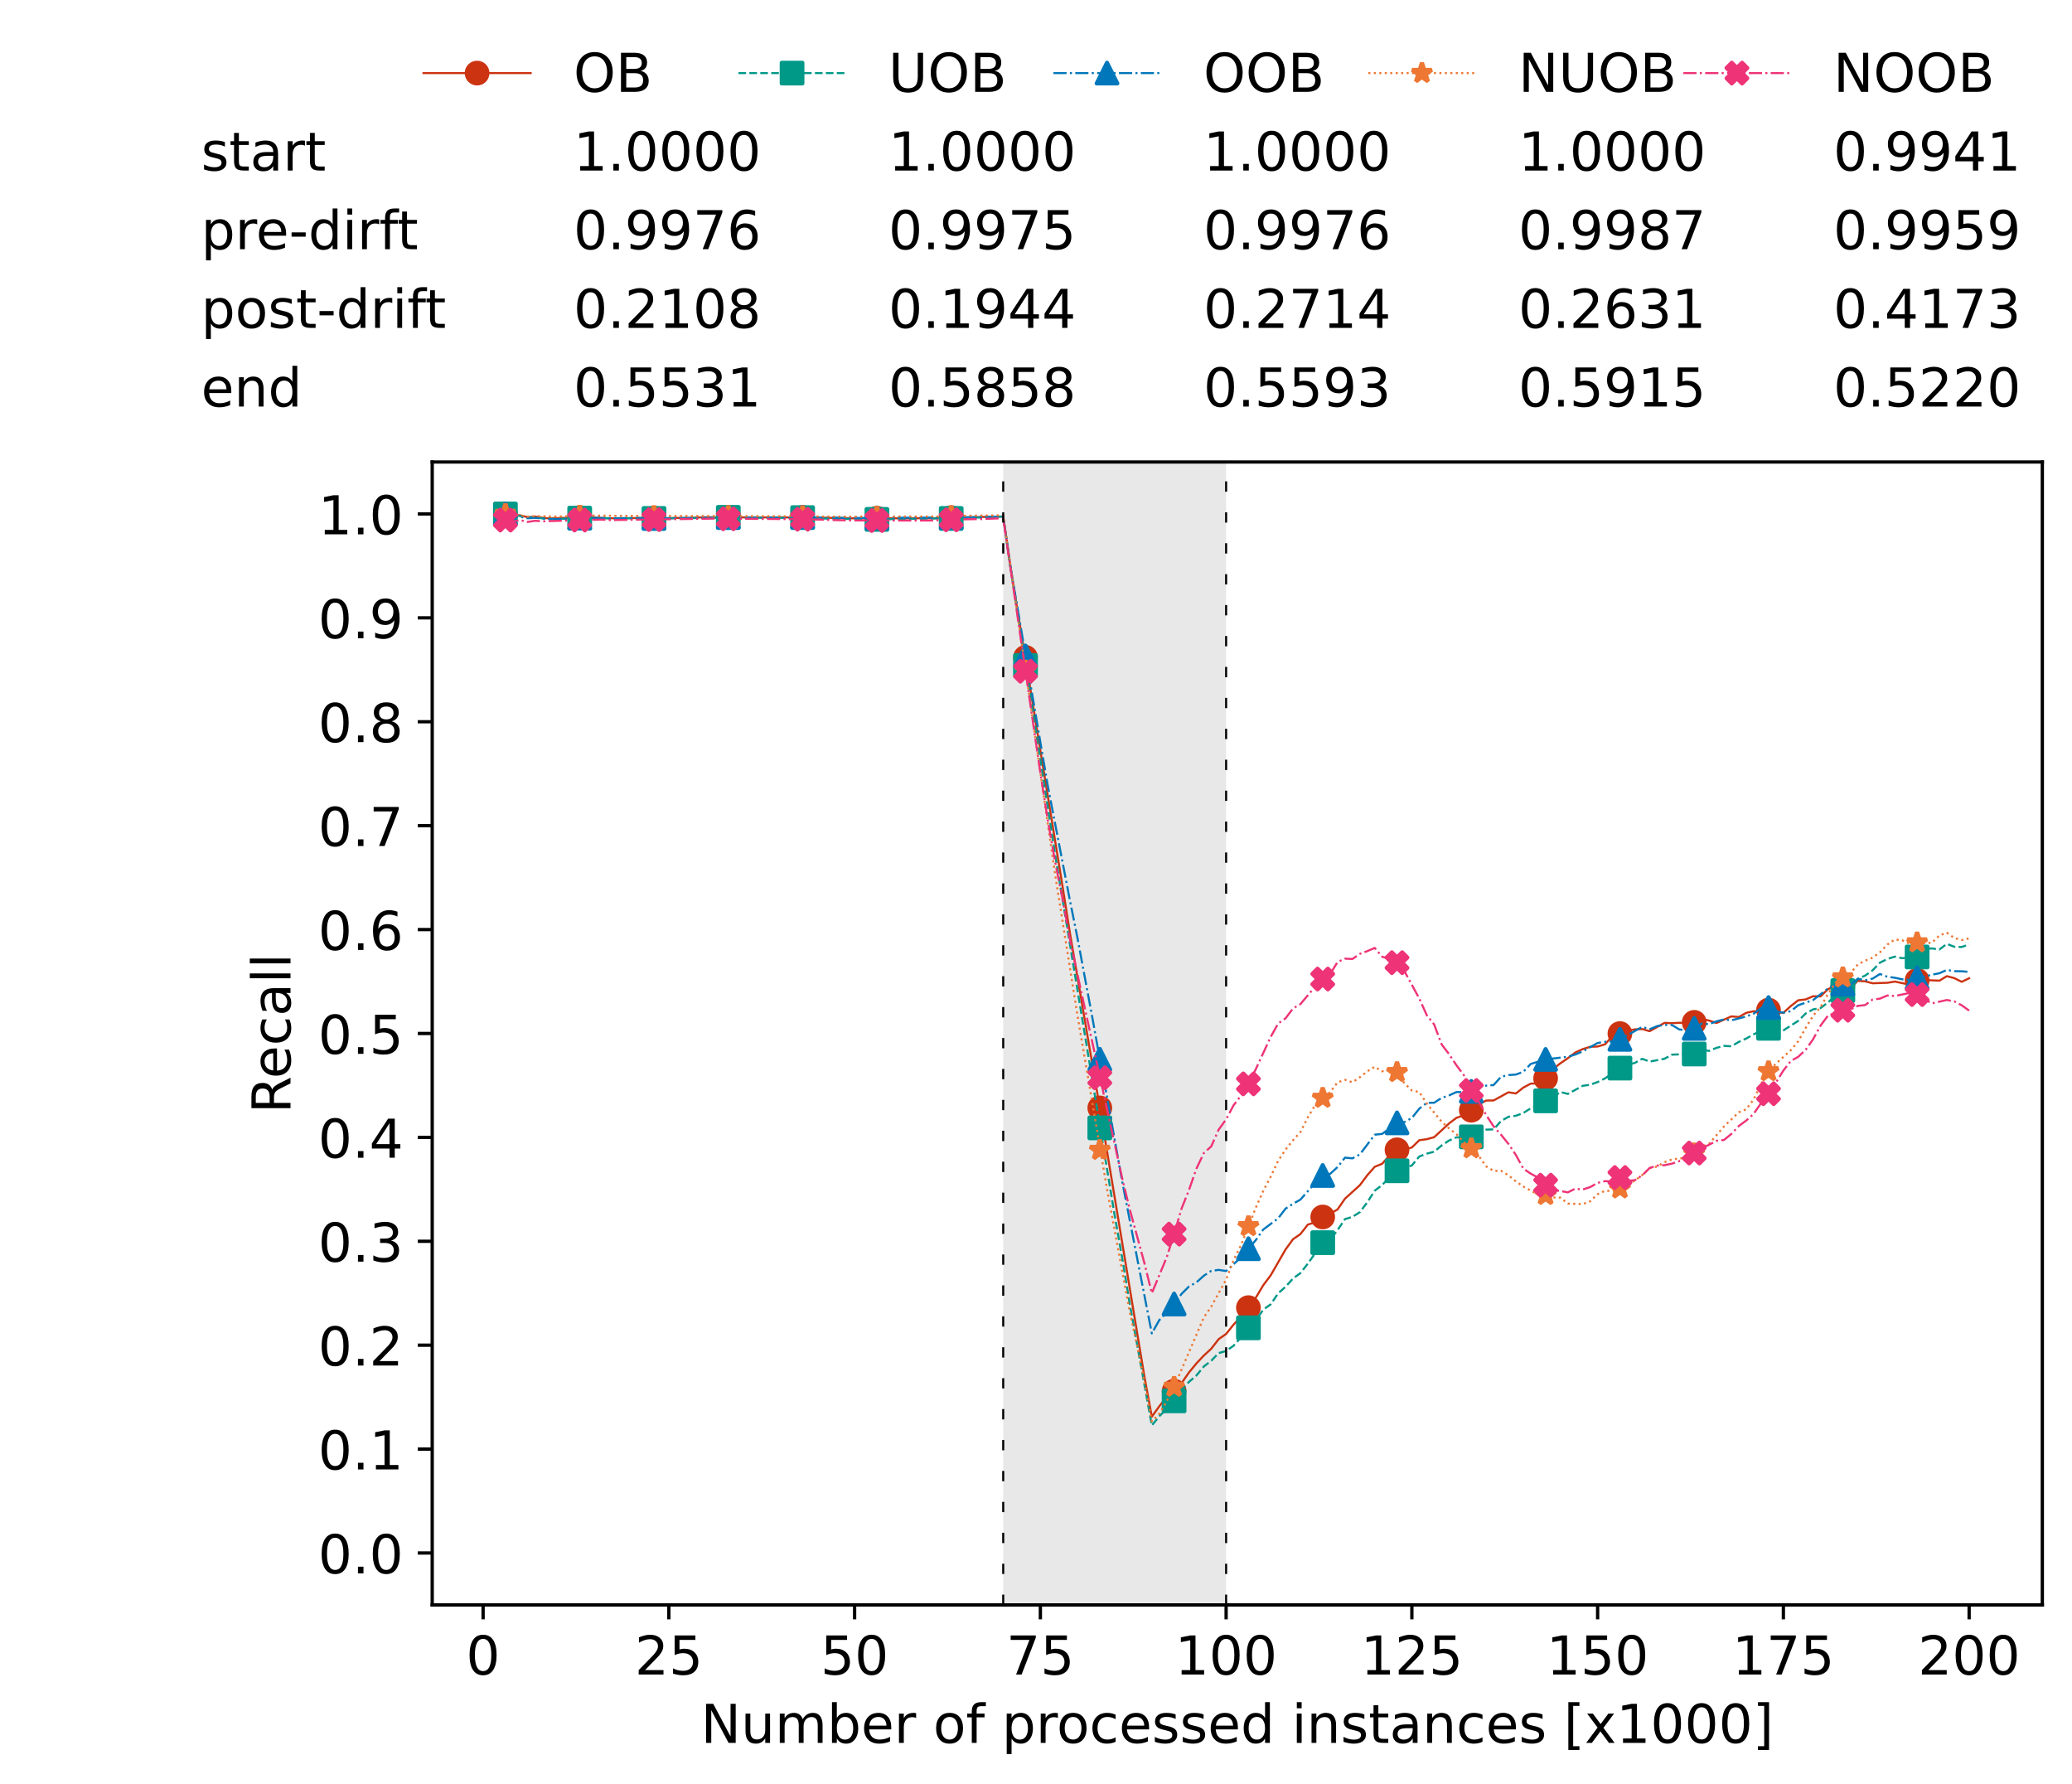 <?xml version="1.0" encoding="utf-8" standalone="no"?>
<!DOCTYPE svg PUBLIC "-//W3C//DTD SVG 1.1//EN"
  "http://www.w3.org/Graphics/SVG/1.1/DTD/svg11.dtd">
<!-- Created with matplotlib (https://matplotlib.org/) -->
<svg height="432.615pt" version="1.1" viewBox="0 0 502.65 432.615" width="502.65pt" xmlns="http://www.w3.org/2000/svg" xmlns:xlink="http://www.w3.org/1999/xlink">
 <defs>
  <style type="text/css">*{stroke-linecap:butt;stroke-linejoin:round;}</style>
 </defs>
 <g id="figure_1">
  <g id="patch_1">
   <path d="M 0 432.615 
L 502.65 432.615 
L 502.65 0 
L 0 0 
z
" style="fill:#ffffff;"/>
  </g>
  <g id="axes_1">
   <g id="patch_2">
    <path d="M 104.85 389.252 
L 495.45 389.252 
L 495.45 112.052 
L 104.85 112.052 
z
" style="fill:#ffffff;"/>
   </g>
   <g id="patch_3">
    <path clip-path="url(#p9f1ee3fa57)" d="M 297.446 389.252 
L 297.446 112.052 
L 243.372 112.052 
L 243.372 389.252 
z
" style="fill:#d3d3d3;opacity:0.5;"/>
   </g>
   <g id="matplotlib.axis_1">
    <g id="xtick_1">
     <g id="line2d_1">
      <defs>
       <path d="M 0 0 
L 0 3.5 
" id="m3100772116" style="stroke:#000000;stroke-width:0.8;"/>
      </defs>
      <g>
       <use style="stroke:#000000;stroke-width:0.8;" x="117.197" xlink:href="#m3100772116" y="389.252"/>
      </g>
     </g>
     <g id="text_1">
      <!-- 0 -->
      <g transform="translate(113.061 406.13)scale(0.13 -0.13)">
       <defs>
        <path d="M 31.781 66.406 
Q 24.172 66.406 20.328 58.906 
Q 16.5 51.422 16.5 36.375 
Q 16.5 21.391 20.328 13.891 
Q 24.172 6.391 31.781 6.391 
Q 39.453 6.391 43.281 13.891 
Q 47.125 21.391 47.125 36.375 
Q 47.125 51.422 43.281 58.906 
Q 39.453 66.406 31.781 66.406 
z
M 31.781 74.219 
Q 44.047 74.219 50.516 64.516 
Q 56.984 54.828 56.984 36.375 
Q 56.984 17.969 50.516 8.266 
Q 44.047 -1.422 31.781 -1.422 
Q 19.531 -1.422 13.062 8.266 
Q 6.594 17.969 6.594 36.375 
Q 6.594 54.828 13.062 64.516 
Q 19.531 74.219 31.781 74.219 
z
" id="DejaVuSans-48"/>
       </defs>
       <use xlink:href="#DejaVuSans-48"/>
      </g>
     </g>
    </g>
    <g id="xtick_2">
     <g id="line2d_2">
      <g>
       <use style="stroke:#000000;stroke-width:0.8;" x="162.259" xlink:href="#m3100772116" y="389.252"/>
      </g>
     </g>
     <g id="text_2">
      <!-- 25 -->
      <g transform="translate(153.988 406.13)scale(0.13 -0.13)">
       <defs>
        <path d="M 19.188 8.297 
L 53.609 8.297 
L 53.609 0 
L 7.328 0 
L 7.328 8.297 
Q 12.938 14.109 22.625 23.891 
Q 32.328 33.688 34.812 36.531 
Q 39.547 41.844 41.422 45.531 
Q 43.312 49.219 43.312 52.781 
Q 43.312 58.594 39.234 62.25 
Q 35.156 65.922 28.609 65.922 
Q 23.969 65.922 18.812 64.312 
Q 13.672 62.703 7.812 59.422 
L 7.812 69.391 
Q 13.766 71.781 18.938 73 
Q 24.125 74.219 28.422 74.219 
Q 39.75 74.219 46.484 68.547 
Q 53.219 62.891 53.219 53.422 
Q 53.219 48.922 51.531 44.891 
Q 49.859 40.875 45.406 35.406 
Q 44.188 33.984 37.641 27.219 
Q 31.109 20.453 19.188 8.297 
z
" id="DejaVuSans-50"/>
        <path d="M 10.797 72.906 
L 49.516 72.906 
L 49.516 64.594 
L 19.828 64.594 
L 19.828 46.734 
Q 21.969 47.469 24.109 47.828 
Q 26.266 48.188 28.422 48.188 
Q 40.625 48.188 47.75 41.5 
Q 54.891 34.812 54.891 23.391 
Q 54.891 11.625 47.562 5.094 
Q 40.234 -1.422 26.906 -1.422 
Q 22.312 -1.422 17.547 -0.641 
Q 12.797 0.141 7.719 1.703 
L 7.719 11.625 
Q 12.109 9.234 16.797 8.062 
Q 21.484 6.891 26.703 6.891 
Q 35.156 6.891 40.078 11.328 
Q 45.016 15.766 45.016 23.391 
Q 45.016 31 40.078 35.438 
Q 35.156 39.891 26.703 39.891 
Q 22.75 39.891 18.812 39.016 
Q 14.891 38.141 10.797 36.281 
z
" id="DejaVuSans-53"/>
       </defs>
       <use xlink:href="#DejaVuSans-50"/>
       <use x="63.623" xlink:href="#DejaVuSans-53"/>
      </g>
     </g>
    </g>
    <g id="xtick_3">
     <g id="line2d_3">
      <g>
       <use style="stroke:#000000;stroke-width:0.8;" x="207.322" xlink:href="#m3100772116" y="389.252"/>
      </g>
     </g>
     <g id="text_3">
      <!-- 50 -->
      <g transform="translate(199.05 406.13)scale(0.13 -0.13)">
       <use xlink:href="#DejaVuSans-53"/>
       <use x="63.623" xlink:href="#DejaVuSans-48"/>
      </g>
     </g>
    </g>
    <g id="xtick_4">
     <g id="line2d_4">
      <g>
       <use style="stroke:#000000;stroke-width:0.8;" x="252.384" xlink:href="#m3100772116" y="389.252"/>
      </g>
     </g>
     <g id="text_4">
      <!-- 75 -->
      <g transform="translate(244.113 406.13)scale(0.13 -0.13)">
       <defs>
        <path d="M 8.203 72.906 
L 55.078 72.906 
L 55.078 68.703 
L 28.609 0 
L 18.312 0 
L 43.219 64.594 
L 8.203 64.594 
z
" id="DejaVuSans-55"/>
       </defs>
       <use xlink:href="#DejaVuSans-55"/>
       <use x="63.623" xlink:href="#DejaVuSans-53"/>
      </g>
     </g>
    </g>
    <g id="xtick_5">
     <g id="line2d_5">
      <g>
       <use style="stroke:#000000;stroke-width:0.8;" x="297.446" xlink:href="#m3100772116" y="389.252"/>
      </g>
     </g>
     <g id="text_5">
      <!-- 100 -->
      <g transform="translate(285.039 406.13)scale(0.13 -0.13)">
       <defs>
        <path d="M 12.406 8.297 
L 28.516 8.297 
L 28.516 63.922 
L 10.984 60.406 
L 10.984 69.391 
L 28.422 72.906 
L 38.281 72.906 
L 38.281 8.297 
L 54.391 8.297 
L 54.391 0 
L 12.406 0 
z
" id="DejaVuSans-49"/>
       </defs>
       <use xlink:href="#DejaVuSans-49"/>
       <use x="63.623" xlink:href="#DejaVuSans-48"/>
       <use x="127.246" xlink:href="#DejaVuSans-48"/>
      </g>
     </g>
    </g>
    <g id="xtick_6">
     <g id="line2d_6">
      <g>
       <use style="stroke:#000000;stroke-width:0.8;" x="342.509" xlink:href="#m3100772116" y="389.252"/>
      </g>
     </g>
     <g id="text_6">
      <!-- 125 -->
      <g transform="translate(330.102 406.13)scale(0.13 -0.13)">
       <use xlink:href="#DejaVuSans-49"/>
       <use x="63.623" xlink:href="#DejaVuSans-50"/>
       <use x="127.246" xlink:href="#DejaVuSans-53"/>
      </g>
     </g>
    </g>
    <g id="xtick_7">
     <g id="line2d_7">
      <g>
       <use style="stroke:#000000;stroke-width:0.8;" x="387.571" xlink:href="#m3100772116" y="389.252"/>
      </g>
     </g>
     <g id="text_7">
      <!-- 150 -->
      <g transform="translate(375.164 406.13)scale(0.13 -0.13)">
       <use xlink:href="#DejaVuSans-49"/>
       <use x="63.623" xlink:href="#DejaVuSans-53"/>
       <use x="127.246" xlink:href="#DejaVuSans-48"/>
      </g>
     </g>
    </g>
    <g id="xtick_8">
     <g id="line2d_8">
      <g>
       <use style="stroke:#000000;stroke-width:0.8;" x="432.633" xlink:href="#m3100772116" y="389.252"/>
      </g>
     </g>
     <g id="text_8">
      <!-- 175 -->
      <g transform="translate(420.226 406.13)scale(0.13 -0.13)">
       <use xlink:href="#DejaVuSans-49"/>
       <use x="63.623" xlink:href="#DejaVuSans-55"/>
       <use x="127.246" xlink:href="#DejaVuSans-53"/>
      </g>
     </g>
    </g>
    <g id="xtick_9">
     <g id="line2d_9">
      <g>
       <use style="stroke:#000000;stroke-width:0.8;" x="477.695" xlink:href="#m3100772116" y="389.252"/>
      </g>
     </g>
     <g id="text_9">
      <!-- 200 -->
      <g transform="translate(465.289 406.13)scale(0.13 -0.13)">
       <use xlink:href="#DejaVuSans-50"/>
       <use x="63.623" xlink:href="#DejaVuSans-48"/>
       <use x="127.246" xlink:href="#DejaVuSans-48"/>
      </g>
     </g>
    </g>
    <g id="text_10">
     <!-- Number of processed instances [x1000] -->
     <g transform="translate(170.025 422.711)scale(0.13 -0.13)">
      <defs>
       <path d="M 9.812 72.906 
L 23.094 72.906 
L 55.422 11.922 
L 55.422 72.906 
L 64.984 72.906 
L 64.984 0 
L 51.703 0 
L 19.391 60.984 
L 19.391 0 
L 9.812 0 
z
" id="DejaVuSans-78"/>
       <path d="M 8.5 21.578 
L 8.5 54.688 
L 17.484 54.688 
L 17.484 21.922 
Q 17.484 14.156 20.5 10.266 
Q 23.531 6.391 29.594 6.391 
Q 36.859 6.391 41.078 11.031 
Q 45.312 15.672 45.312 23.688 
L 45.312 54.688 
L 54.297 54.688 
L 54.297 0 
L 45.312 0 
L 45.312 8.406 
Q 42.047 3.422 37.719 1 
Q 33.406 -1.422 27.688 -1.422 
Q 18.266 -1.422 13.375 4.438 
Q 8.5 10.297 8.5 21.578 
z
M 31.109 56 
z
" id="DejaVuSans-117"/>
       <path d="M 52 44.188 
Q 55.375 50.25 60.062 53.125 
Q 64.75 56 71.094 56 
Q 79.641 56 84.281 50.016 
Q 88.922 44.047 88.922 33.016 
L 88.922 0 
L 79.891 0 
L 79.891 32.719 
Q 79.891 40.578 77.094 44.375 
Q 74.312 48.188 68.609 48.188 
Q 61.625 48.188 57.562 43.547 
Q 53.516 38.922 53.516 30.906 
L 53.516 0 
L 44.484 0 
L 44.484 32.719 
Q 44.484 40.625 41.703 44.406 
Q 38.922 48.188 33.109 48.188 
Q 26.219 48.188 22.156 43.531 
Q 18.109 38.875 18.109 30.906 
L 18.109 0 
L 9.078 0 
L 9.078 54.688 
L 18.109 54.688 
L 18.109 46.188 
Q 21.188 51.219 25.484 53.609 
Q 29.781 56 35.688 56 
Q 41.656 56 45.828 52.969 
Q 50 49.953 52 44.188 
z
" id="DejaVuSans-109"/>
       <path d="M 48.688 27.297 
Q 48.688 37.203 44.609 42.844 
Q 40.531 48.484 33.406 48.484 
Q 26.266 48.484 22.188 42.844 
Q 18.109 37.203 18.109 27.297 
Q 18.109 17.391 22.188 11.75 
Q 26.266 6.109 33.406 6.109 
Q 40.531 6.109 44.609 11.75 
Q 48.688 17.391 48.688 27.297 
z
M 18.109 46.391 
Q 20.953 51.266 25.266 53.625 
Q 29.594 56 35.594 56 
Q 45.562 56 51.781 48.094 
Q 58.016 40.188 58.016 27.297 
Q 58.016 14.406 51.781 6.484 
Q 45.562 -1.422 35.594 -1.422 
Q 29.594 -1.422 25.266 0.953 
Q 20.953 3.328 18.109 8.203 
L 18.109 0 
L 9.078 0 
L 9.078 75.984 
L 18.109 75.984 
z
" id="DejaVuSans-98"/>
       <path d="M 56.203 29.594 
L 56.203 25.203 
L 14.891 25.203 
Q 15.484 15.922 20.484 11.062 
Q 25.484 6.203 34.422 6.203 
Q 39.594 6.203 44.453 7.469 
Q 49.312 8.734 54.109 11.281 
L 54.109 2.781 
Q 49.266 0.734 44.188 -0.344 
Q 39.109 -1.422 33.891 -1.422 
Q 20.797 -1.422 13.156 6.188 
Q 5.516 13.812 5.516 26.812 
Q 5.516 40.234 12.766 48.109 
Q 20.016 56 32.328 56 
Q 43.359 56 49.781 48.891 
Q 56.203 41.797 56.203 29.594 
z
M 47.219 32.234 
Q 47.125 39.594 43.094 43.984 
Q 39.062 48.391 32.422 48.391 
Q 24.906 48.391 20.391 44.141 
Q 15.875 39.891 15.188 32.172 
z
" id="DejaVuSans-101"/>
       <path d="M 41.109 46.297 
Q 39.594 47.172 37.812 47.578 
Q 36.031 48 33.891 48 
Q 26.266 48 22.188 43.047 
Q 18.109 38.094 18.109 28.812 
L 18.109 0 
L 9.078 0 
L 9.078 54.688 
L 18.109 54.688 
L 18.109 46.188 
Q 20.953 51.172 25.484 53.578 
Q 30.031 56 36.531 56 
Q 37.453 56 38.578 55.875 
Q 39.703 55.766 41.062 55.516 
z
" id="DejaVuSans-114"/>
       <path id="DejaVuSans-32"/>
       <path d="M 30.609 48.391 
Q 23.391 48.391 19.188 42.75 
Q 14.984 37.109 14.984 27.297 
Q 14.984 17.484 19.156 11.844 
Q 23.344 6.203 30.609 6.203 
Q 37.797 6.203 41.984 11.859 
Q 46.188 17.531 46.188 27.297 
Q 46.188 37.016 41.984 42.703 
Q 37.797 48.391 30.609 48.391 
z
M 30.609 56 
Q 42.328 56 49.016 48.375 
Q 55.719 40.766 55.719 27.297 
Q 55.719 13.875 49.016 6.219 
Q 42.328 -1.422 30.609 -1.422 
Q 18.844 -1.422 12.172 6.219 
Q 5.516 13.875 5.516 27.297 
Q 5.516 40.766 12.172 48.375 
Q 18.844 56 30.609 56 
z
" id="DejaVuSans-111"/>
       <path d="M 37.109 75.984 
L 37.109 68.5 
L 28.516 68.5 
Q 23.688 68.5 21.797 66.547 
Q 19.922 64.594 19.922 59.516 
L 19.922 54.688 
L 34.719 54.688 
L 34.719 47.703 
L 19.922 47.703 
L 19.922 0 
L 10.891 0 
L 10.891 47.703 
L 2.297 47.703 
L 2.297 54.688 
L 10.891 54.688 
L 10.891 58.5 
Q 10.891 67.625 15.141 71.797 
Q 19.391 75.984 28.609 75.984 
z
" id="DejaVuSans-102"/>
       <path d="M 18.109 8.203 
L 18.109 -20.797 
L 9.078 -20.797 
L 9.078 54.688 
L 18.109 54.688 
L 18.109 46.391 
Q 20.953 51.266 25.266 53.625 
Q 29.594 56 35.594 56 
Q 45.562 56 51.781 48.094 
Q 58.016 40.188 58.016 27.297 
Q 58.016 14.406 51.781 6.484 
Q 45.562 -1.422 35.594 -1.422 
Q 29.594 -1.422 25.266 0.953 
Q 20.953 3.328 18.109 8.203 
z
M 48.688 27.297 
Q 48.688 37.203 44.609 42.844 
Q 40.531 48.484 33.406 48.484 
Q 26.266 48.484 22.188 42.844 
Q 18.109 37.203 18.109 27.297 
Q 18.109 17.391 22.188 11.75 
Q 26.266 6.109 33.406 6.109 
Q 40.531 6.109 44.609 11.75 
Q 48.688 17.391 48.688 27.297 
z
" id="DejaVuSans-112"/>
       <path d="M 48.781 52.594 
L 48.781 44.188 
Q 44.969 46.297 41.141 47.344 
Q 37.312 48.391 33.406 48.391 
Q 24.656 48.391 19.812 42.844 
Q 14.984 37.312 14.984 27.297 
Q 14.984 17.281 19.812 11.734 
Q 24.656 6.203 33.406 6.203 
Q 37.312 6.203 41.141 7.25 
Q 44.969 8.297 48.781 10.406 
L 48.781 2.094 
Q 45.016 0.344 40.984 -0.531 
Q 36.969 -1.422 32.422 -1.422 
Q 20.062 -1.422 12.781 6.344 
Q 5.516 14.109 5.516 27.297 
Q 5.516 40.672 12.859 48.328 
Q 20.219 56 33.016 56 
Q 37.156 56 41.109 55.141 
Q 45.062 54.297 48.781 52.594 
z
" id="DejaVuSans-99"/>
       <path d="M 44.281 53.078 
L 44.281 44.578 
Q 40.484 46.531 36.375 47.5 
Q 32.281 48.484 27.875 48.484 
Q 21.188 48.484 17.844 46.438 
Q 14.5 44.391 14.5 40.281 
Q 14.5 37.156 16.891 35.375 
Q 19.281 33.594 26.516 31.984 
L 29.594 31.297 
Q 39.156 29.25 43.188 25.516 
Q 47.219 21.781 47.219 15.094 
Q 47.219 7.469 41.188 3.016 
Q 35.156 -1.422 24.609 -1.422 
Q 20.219 -1.422 15.453 -0.562 
Q 10.688 0.297 5.422 2 
L 5.422 11.281 
Q 10.406 8.688 15.234 7.391 
Q 20.062 6.109 24.812 6.109 
Q 31.156 6.109 34.562 8.281 
Q 37.984 10.453 37.984 14.406 
Q 37.984 18.062 35.516 20.016 
Q 33.062 21.969 24.703 23.781 
L 21.578 24.516 
Q 13.234 26.266 9.516 29.906 
Q 5.812 33.547 5.812 39.891 
Q 5.812 47.609 11.281 51.797 
Q 16.75 56 26.812 56 
Q 31.781 56 36.172 55.266 
Q 40.578 54.547 44.281 53.078 
z
" id="DejaVuSans-115"/>
       <path d="M 45.406 46.391 
L 45.406 75.984 
L 54.391 75.984 
L 54.391 0 
L 45.406 0 
L 45.406 8.203 
Q 42.578 3.328 38.25 0.953 
Q 33.938 -1.422 27.875 -1.422 
Q 17.969 -1.422 11.734 6.484 
Q 5.516 14.406 5.516 27.297 
Q 5.516 40.188 11.734 48.094 
Q 17.969 56 27.875 56 
Q 33.938 56 38.25 53.625 
Q 42.578 51.266 45.406 46.391 
z
M 14.797 27.297 
Q 14.797 17.391 18.875 11.75 
Q 22.953 6.109 30.078 6.109 
Q 37.203 6.109 41.297 11.75 
Q 45.406 17.391 45.406 27.297 
Q 45.406 37.203 41.297 42.844 
Q 37.203 48.484 30.078 48.484 
Q 22.953 48.484 18.875 42.844 
Q 14.797 37.203 14.797 27.297 
z
" id="DejaVuSans-100"/>
       <path d="M 9.422 54.688 
L 18.406 54.688 
L 18.406 0 
L 9.422 0 
z
M 9.422 75.984 
L 18.406 75.984 
L 18.406 64.594 
L 9.422 64.594 
z
" id="DejaVuSans-105"/>
       <path d="M 54.891 33.016 
L 54.891 0 
L 45.906 0 
L 45.906 32.719 
Q 45.906 40.484 42.875 44.328 
Q 39.844 48.188 33.797 48.188 
Q 26.516 48.188 22.312 43.547 
Q 18.109 38.922 18.109 30.906 
L 18.109 0 
L 9.078 0 
L 9.078 54.688 
L 18.109 54.688 
L 18.109 46.188 
Q 21.344 51.125 25.703 53.562 
Q 30.078 56 35.797 56 
Q 45.219 56 50.047 50.172 
Q 54.891 44.344 54.891 33.016 
z
" id="DejaVuSans-110"/>
       <path d="M 18.312 70.219 
L 18.312 54.688 
L 36.812 54.688 
L 36.812 47.703 
L 18.312 47.703 
L 18.312 18.016 
Q 18.312 11.328 20.141 9.422 
Q 21.969 7.516 27.594 7.516 
L 36.812 7.516 
L 36.812 0 
L 27.594 0 
Q 17.188 0 13.234 3.875 
Q 9.281 7.766 9.281 18.016 
L 9.281 47.703 
L 2.688 47.703 
L 2.688 54.688 
L 9.281 54.688 
L 9.281 70.219 
z
" id="DejaVuSans-116"/>
       <path d="M 34.281 27.484 
Q 23.391 27.484 19.188 25 
Q 14.984 22.516 14.984 16.5 
Q 14.984 11.719 18.141 8.906 
Q 21.297 6.109 26.703 6.109 
Q 34.188 6.109 38.703 11.406 
Q 43.219 16.703 43.219 25.484 
L 43.219 27.484 
z
M 52.203 31.203 
L 52.203 0 
L 43.219 0 
L 43.219 8.297 
Q 40.141 3.328 35.547 0.953 
Q 30.953 -1.422 24.312 -1.422 
Q 15.922 -1.422 10.953 3.297 
Q 6 8.016 6 15.922 
Q 6 25.141 12.172 29.828 
Q 18.359 34.516 30.609 34.516 
L 43.219 34.516 
L 43.219 35.406 
Q 43.219 41.609 39.141 45 
Q 35.062 48.391 27.688 48.391 
Q 23 48.391 18.547 47.266 
Q 14.109 46.141 10.016 43.891 
L 10.016 52.203 
Q 14.938 54.109 19.578 55.047 
Q 24.219 56 28.609 56 
Q 40.484 56 46.344 49.844 
Q 52.203 43.703 52.203 31.203 
z
" id="DejaVuSans-97"/>
       <path d="M 8.594 75.984 
L 29.297 75.984 
L 29.297 69 
L 17.578 69 
L 17.578 -6.203 
L 29.297 -6.203 
L 29.297 -13.188 
L 8.594 -13.188 
z
" id="DejaVuSans-91"/>
       <path d="M 54.891 54.688 
L 35.109 28.078 
L 55.906 0 
L 45.312 0 
L 29.391 21.484 
L 13.484 0 
L 2.875 0 
L 24.125 28.609 
L 4.688 54.688 
L 15.281 54.688 
L 29.781 35.203 
L 44.281 54.688 
z
" id="DejaVuSans-120"/>
       <path d="M 30.422 75.984 
L 30.422 -13.188 
L 9.719 -13.188 
L 9.719 -6.203 
L 21.391 -6.203 
L 21.391 69 
L 9.719 69 
L 9.719 75.984 
z
" id="DejaVuSans-93"/>
      </defs>
      <use xlink:href="#DejaVuSans-78"/>
      <use x="74.805" xlink:href="#DejaVuSans-117"/>
      <use x="138.184" xlink:href="#DejaVuSans-109"/>
      <use x="235.596" xlink:href="#DejaVuSans-98"/>
      <use x="299.072" xlink:href="#DejaVuSans-101"/>
      <use x="360.596" xlink:href="#DejaVuSans-114"/>
      <use x="401.709" xlink:href="#DejaVuSans-32"/>
      <use x="433.496" xlink:href="#DejaVuSans-111"/>
      <use x="494.678" xlink:href="#DejaVuSans-102"/>
      <use x="529.883" xlink:href="#DejaVuSans-32"/>
      <use x="561.67" xlink:href="#DejaVuSans-112"/>
      <use x="625.146" xlink:href="#DejaVuSans-114"/>
      <use x="664.01" xlink:href="#DejaVuSans-111"/>
      <use x="725.191" xlink:href="#DejaVuSans-99"/>
      <use x="780.172" xlink:href="#DejaVuSans-101"/>
      <use x="841.695" xlink:href="#DejaVuSans-115"/>
      <use x="893.795" xlink:href="#DejaVuSans-115"/>
      <use x="945.895" xlink:href="#DejaVuSans-101"/>
      <use x="1007.418" xlink:href="#DejaVuSans-100"/>
      <use x="1070.895" xlink:href="#DejaVuSans-32"/>
      <use x="1102.682" xlink:href="#DejaVuSans-105"/>
      <use x="1130.465" xlink:href="#DejaVuSans-110"/>
      <use x="1193.844" xlink:href="#DejaVuSans-115"/>
      <use x="1245.943" xlink:href="#DejaVuSans-116"/>
      <use x="1285.152" xlink:href="#DejaVuSans-97"/>
      <use x="1346.432" xlink:href="#DejaVuSans-110"/>
      <use x="1409.811" xlink:href="#DejaVuSans-99"/>
      <use x="1464.791" xlink:href="#DejaVuSans-101"/>
      <use x="1526.314" xlink:href="#DejaVuSans-115"/>
      <use x="1578.414" xlink:href="#DejaVuSans-32"/>
      <use x="1610.201" xlink:href="#DejaVuSans-91"/>
      <use x="1649.215" xlink:href="#DejaVuSans-120"/>
      <use x="1708.395" xlink:href="#DejaVuSans-49"/>
      <use x="1772.018" xlink:href="#DejaVuSans-48"/>
      <use x="1835.641" xlink:href="#DejaVuSans-48"/>
      <use x="1899.264" xlink:href="#DejaVuSans-48"/>
      <use x="1962.887" xlink:href="#DejaVuSans-93"/>
     </g>
    </g>
   </g>
   <g id="matplotlib.axis_2">
    <g id="ytick_1">
     <g id="line2d_10">
      <defs>
       <path d="M 0 0 
L -3.5 0 
" id="md40f84da9a" style="stroke:#000000;stroke-width:0.8;"/>
      </defs>
      <g>
       <use style="stroke:#000000;stroke-width:0.8;" x="104.85" xlink:href="#md40f84da9a" y="376.652"/>
      </g>
     </g>
     <g id="text_11">
      <!-- 0.0 -->
      <g transform="translate(77.176 381.591)scale(0.13 -0.13)">
       <defs>
        <path d="M 10.688 12.406 
L 21 12.406 
L 21 0 
L 10.688 0 
z
" id="DejaVuSans-46"/>
       </defs>
       <use xlink:href="#DejaVuSans-48"/>
       <use x="63.623" xlink:href="#DejaVuSans-46"/>
       <use x="95.41" xlink:href="#DejaVuSans-48"/>
      </g>
     </g>
    </g>
    <g id="ytick_2">
     <g id="line2d_11">
      <g>
       <use style="stroke:#000000;stroke-width:0.8;" x="104.85" xlink:href="#md40f84da9a" y="351.452"/>
      </g>
     </g>
     <g id="text_12">
      <!-- 0.1 -->
      <g transform="translate(77.176 356.391)scale(0.13 -0.13)">
       <use xlink:href="#DejaVuSans-48"/>
       <use x="63.623" xlink:href="#DejaVuSans-46"/>
       <use x="95.41" xlink:href="#DejaVuSans-49"/>
      </g>
     </g>
    </g>
    <g id="ytick_3">
     <g id="line2d_12">
      <g>
       <use style="stroke:#000000;stroke-width:0.8;" x="104.85" xlink:href="#md40f84da9a" y="326.252"/>
      </g>
     </g>
     <g id="text_13">
      <!-- 0.2 -->
      <g transform="translate(77.176 331.191)scale(0.13 -0.13)">
       <use xlink:href="#DejaVuSans-48"/>
       <use x="63.623" xlink:href="#DejaVuSans-46"/>
       <use x="95.41" xlink:href="#DejaVuSans-50"/>
      </g>
     </g>
    </g>
    <g id="ytick_4">
     <g id="line2d_13">
      <g>
       <use style="stroke:#000000;stroke-width:0.8;" x="104.85" xlink:href="#md40f84da9a" y="301.052"/>
      </g>
     </g>
     <g id="text_14">
      <!-- 0.3 -->
      <g transform="translate(77.176 305.991)scale(0.13 -0.13)">
       <defs>
        <path d="M 40.578 39.312 
Q 47.656 37.797 51.625 33 
Q 55.609 28.219 55.609 21.188 
Q 55.609 10.406 48.188 4.484 
Q 40.766 -1.422 27.094 -1.422 
Q 22.516 -1.422 17.656 -0.516 
Q 12.797 0.391 7.625 2.203 
L 7.625 11.719 
Q 11.719 9.328 16.594 8.109 
Q 21.484 6.891 26.812 6.891 
Q 36.078 6.891 40.938 10.547 
Q 45.797 14.203 45.797 21.188 
Q 45.797 27.641 41.281 31.266 
Q 36.766 34.906 28.719 34.906 
L 20.219 34.906 
L 20.219 43.016 
L 29.109 43.016 
Q 36.375 43.016 40.234 45.922 
Q 44.094 48.828 44.094 54.297 
Q 44.094 59.906 40.109 62.906 
Q 36.141 65.922 28.719 65.922 
Q 24.656 65.922 20.016 65.031 
Q 15.375 64.156 9.812 62.312 
L 9.812 71.094 
Q 15.438 72.656 20.344 73.438 
Q 25.25 74.219 29.594 74.219 
Q 40.828 74.219 47.359 69.109 
Q 53.906 64.016 53.906 55.328 
Q 53.906 49.266 50.438 45.094 
Q 46.969 40.922 40.578 39.312 
z
" id="DejaVuSans-51"/>
       </defs>
       <use xlink:href="#DejaVuSans-48"/>
       <use x="63.623" xlink:href="#DejaVuSans-46"/>
       <use x="95.41" xlink:href="#DejaVuSans-51"/>
      </g>
     </g>
    </g>
    <g id="ytick_5">
     <g id="line2d_14">
      <g>
       <use style="stroke:#000000;stroke-width:0.8;" x="104.85" xlink:href="#md40f84da9a" y="275.852"/>
      </g>
     </g>
     <g id="text_15">
      <!-- 0.4 -->
      <g transform="translate(77.176 280.791)scale(0.13 -0.13)">
       <defs>
        <path d="M 37.797 64.312 
L 12.891 25.391 
L 37.797 25.391 
z
M 35.203 72.906 
L 47.609 72.906 
L 47.609 25.391 
L 58.016 25.391 
L 58.016 17.188 
L 47.609 17.188 
L 47.609 0 
L 37.797 0 
L 37.797 17.188 
L 4.891 17.188 
L 4.891 26.703 
z
" id="DejaVuSans-52"/>
       </defs>
       <use xlink:href="#DejaVuSans-48"/>
       <use x="63.623" xlink:href="#DejaVuSans-46"/>
       <use x="95.41" xlink:href="#DejaVuSans-52"/>
      </g>
     </g>
    </g>
    <g id="ytick_6">
     <g id="line2d_15">
      <g>
       <use style="stroke:#000000;stroke-width:0.8;" x="104.85" xlink:href="#md40f84da9a" y="250.652"/>
      </g>
     </g>
     <g id="text_16">
      <!-- 0.5 -->
      <g transform="translate(77.176 255.591)scale(0.13 -0.13)">
       <use xlink:href="#DejaVuSans-48"/>
       <use x="63.623" xlink:href="#DejaVuSans-46"/>
       <use x="95.41" xlink:href="#DejaVuSans-53"/>
      </g>
     </g>
    </g>
    <g id="ytick_7">
     <g id="line2d_16">
      <g>
       <use style="stroke:#000000;stroke-width:0.8;" x="104.85" xlink:href="#md40f84da9a" y="225.452"/>
      </g>
     </g>
     <g id="text_17">
      <!-- 0.6 -->
      <g transform="translate(77.176 230.391)scale(0.13 -0.13)">
       <defs>
        <path d="M 33.016 40.375 
Q 26.375 40.375 22.484 35.828 
Q 18.609 31.297 18.609 23.391 
Q 18.609 15.531 22.484 10.953 
Q 26.375 6.391 33.016 6.391 
Q 39.656 6.391 43.531 10.953 
Q 47.406 15.531 47.406 23.391 
Q 47.406 31.297 43.531 35.828 
Q 39.656 40.375 33.016 40.375 
z
M 52.594 71.297 
L 52.594 62.312 
Q 48.875 64.062 45.094 64.984 
Q 41.312 65.922 37.594 65.922 
Q 27.828 65.922 22.672 59.328 
Q 17.531 52.734 16.797 39.406 
Q 19.672 43.656 24.016 45.922 
Q 28.375 48.188 33.594 48.188 
Q 44.578 48.188 50.953 41.516 
Q 57.328 34.859 57.328 23.391 
Q 57.328 12.156 50.688 5.359 
Q 44.047 -1.422 33.016 -1.422 
Q 20.359 -1.422 13.672 8.266 
Q 6.984 17.969 6.984 36.375 
Q 6.984 53.656 15.188 63.938 
Q 23.391 74.219 37.203 74.219 
Q 40.922 74.219 44.703 73.484 
Q 48.484 72.75 52.594 71.297 
z
" id="DejaVuSans-54"/>
       </defs>
       <use xlink:href="#DejaVuSans-48"/>
       <use x="63.623" xlink:href="#DejaVuSans-46"/>
       <use x="95.41" xlink:href="#DejaVuSans-54"/>
      </g>
     </g>
    </g>
    <g id="ytick_8">
     <g id="line2d_17">
      <g>
       <use style="stroke:#000000;stroke-width:0.8;" x="104.85" xlink:href="#md40f84da9a" y="200.252"/>
      </g>
     </g>
     <g id="text_18">
      <!-- 0.7 -->
      <g transform="translate(77.176 205.191)scale(0.13 -0.13)">
       <use xlink:href="#DejaVuSans-48"/>
       <use x="63.623" xlink:href="#DejaVuSans-46"/>
       <use x="95.41" xlink:href="#DejaVuSans-55"/>
      </g>
     </g>
    </g>
    <g id="ytick_9">
     <g id="line2d_18">
      <g>
       <use style="stroke:#000000;stroke-width:0.8;" x="104.85" xlink:href="#md40f84da9a" y="175.052"/>
      </g>
     </g>
     <g id="text_19">
      <!-- 0.8 -->
      <g transform="translate(77.176 179.991)scale(0.13 -0.13)">
       <defs>
        <path d="M 31.781 34.625 
Q 24.75 34.625 20.719 30.859 
Q 16.703 27.094 16.703 20.516 
Q 16.703 13.922 20.719 10.156 
Q 24.75 6.391 31.781 6.391 
Q 38.812 6.391 42.859 10.172 
Q 46.922 13.969 46.922 20.516 
Q 46.922 27.094 42.891 30.859 
Q 38.875 34.625 31.781 34.625 
z
M 21.922 38.812 
Q 15.578 40.375 12.031 44.719 
Q 8.5 49.078 8.5 55.328 
Q 8.5 64.062 14.719 69.141 
Q 20.953 74.219 31.781 74.219 
Q 42.672 74.219 48.875 69.141 
Q 55.078 64.062 55.078 55.328 
Q 55.078 49.078 51.531 44.719 
Q 48 40.375 41.703 38.812 
Q 48.828 37.156 52.797 32.312 
Q 56.781 27.484 56.781 20.516 
Q 56.781 9.906 50.312 4.234 
Q 43.844 -1.422 31.781 -1.422 
Q 19.734 -1.422 13.25 4.234 
Q 6.781 9.906 6.781 20.516 
Q 6.781 27.484 10.781 32.312 
Q 14.797 37.156 21.922 38.812 
z
M 18.312 54.391 
Q 18.312 48.734 21.844 45.562 
Q 25.391 42.391 31.781 42.391 
Q 38.141 42.391 41.719 45.562 
Q 45.312 48.734 45.312 54.391 
Q 45.312 60.062 41.719 63.234 
Q 38.141 66.406 31.781 66.406 
Q 25.391 66.406 21.844 63.234 
Q 18.312 60.062 18.312 54.391 
z
" id="DejaVuSans-56"/>
       </defs>
       <use xlink:href="#DejaVuSans-48"/>
       <use x="63.623" xlink:href="#DejaVuSans-46"/>
       <use x="95.41" xlink:href="#DejaVuSans-56"/>
      </g>
     </g>
    </g>
    <g id="ytick_10">
     <g id="line2d_19">
      <g>
       <use style="stroke:#000000;stroke-width:0.8;" x="104.85" xlink:href="#md40f84da9a" y="149.852"/>
      </g>
     </g>
     <g id="text_20">
      <!-- 0.9 -->
      <g transform="translate(77.176 154.791)scale(0.13 -0.13)">
       <defs>
        <path d="M 10.984 1.516 
L 10.984 10.5 
Q 14.703 8.734 18.5 7.812 
Q 22.312 6.891 25.984 6.891 
Q 35.75 6.891 40.891 13.453 
Q 46.047 20.016 46.781 33.406 
Q 43.953 29.203 39.594 26.953 
Q 35.25 24.703 29.984 24.703 
Q 19.047 24.703 12.672 31.312 
Q 6.297 37.938 6.297 49.422 
Q 6.297 60.641 12.938 67.422 
Q 19.578 74.219 30.609 74.219 
Q 43.266 74.219 49.922 64.516 
Q 56.594 54.828 56.594 36.375 
Q 56.594 19.141 48.406 8.859 
Q 40.234 -1.422 26.422 -1.422 
Q 22.703 -1.422 18.891 -0.688 
Q 15.094 0.047 10.984 1.516 
z
M 30.609 32.422 
Q 37.25 32.422 41.125 36.953 
Q 45.016 41.5 45.016 49.422 
Q 45.016 57.281 41.125 61.844 
Q 37.25 66.406 30.609 66.406 
Q 23.969 66.406 20.094 61.844 
Q 16.219 57.281 16.219 49.422 
Q 16.219 41.5 20.094 36.953 
Q 23.969 32.422 30.609 32.422 
z
" id="DejaVuSans-57"/>
       </defs>
       <use xlink:href="#DejaVuSans-48"/>
       <use x="63.623" xlink:href="#DejaVuSans-46"/>
       <use x="95.41" xlink:href="#DejaVuSans-57"/>
      </g>
     </g>
    </g>
    <g id="ytick_11">
     <g id="line2d_20">
      <g>
       <use style="stroke:#000000;stroke-width:0.8;" x="104.85" xlink:href="#md40f84da9a" y="124.652"/>
      </g>
     </g>
     <g id="text_21">
      <!-- 1.0 -->
      <g transform="translate(77.176 129.591)scale(0.13 -0.13)">
       <use xlink:href="#DejaVuSans-49"/>
       <use x="63.623" xlink:href="#DejaVuSans-46"/>
       <use x="95.41" xlink:href="#DejaVuSans-48"/>
      </g>
     </g>
    </g>
    <g id="text_22">
     <!-- Recall -->
     <g transform="translate(70.472 270.044)rotate(-90)scale(0.13 -0.13)">
      <defs>
       <path d="M 44.391 34.188 
Q 47.562 33.109 50.562 29.594 
Q 53.562 26.078 56.594 19.922 
L 66.609 0 
L 56 0 
L 46.688 18.703 
Q 43.062 26.031 39.672 28.422 
Q 36.281 30.812 30.422 30.812 
L 19.672 30.812 
L 19.672 0 
L 9.812 0 
L 9.812 72.906 
L 32.078 72.906 
Q 44.578 72.906 50.734 67.672 
Q 56.891 62.453 56.891 51.906 
Q 56.891 45.016 53.688 40.469 
Q 50.484 35.938 44.391 34.188 
z
M 19.672 64.797 
L 19.672 38.922 
L 32.078 38.922 
Q 39.203 38.922 42.844 42.219 
Q 46.484 45.516 46.484 51.906 
Q 46.484 58.297 42.844 61.547 
Q 39.203 64.797 32.078 64.797 
z
" id="DejaVuSans-82"/>
       <path d="M 9.422 75.984 
L 18.406 75.984 
L 18.406 0 
L 9.422 0 
z
" id="DejaVuSans-108"/>
      </defs>
      <use xlink:href="#DejaVuSans-82"/>
      <use x="64.982" xlink:href="#DejaVuSans-101"/>
      <use x="126.506" xlink:href="#DejaVuSans-99"/>
      <use x="181.486" xlink:href="#DejaVuSans-97"/>
      <use x="242.766" xlink:href="#DejaVuSans-108"/>
      <use x="270.549" xlink:href="#DejaVuSans-108"/>
     </g>
    </g>
   </g>
   <g id="line2d_21"/>
   <g id="line2d_22"/>
   <g id="line2d_23"/>
   <g id="line2d_24"/>
   <g id="line2d_25"/>
   <g id="line2d_26">
    <path clip-path="url(#p9f1ee3fa57)" d="M 122.605 124.652 
L 124.407 124.912 
L 126.21 124.991 
L 128.012 125.437 
L 129.815 125.28 
L 131.617 125.584 
L 133.419 125.737 
L 137.024 125.602 
L 144.234 125.513 
L 147.839 125.7 
L 156.852 125.635 
L 162.259 125.684 
L 164.062 125.603 
L 165.864 125.652 
L 171.272 125.432 
L 176.679 125.479 
L 196.507 125.49 
L 207.322 125.719 
L 214.532 125.722 
L 228.952 125.669 
L 232.557 125.52 
L 243.372 125.263 
L 245.174 137.788 
L 257.791 215.147 
L 259.594 226.516 
L 266.804 268.709 
L 270.409 290.387 
L 277.619 333.843 
L 279.421 343.599 
L 281.224 341.085 
L 283.026 338.812 
L 284.829 337.396 
L 286.631 335.461 
L 288.434 332.869 
L 290.236 330.687 
L 292.039 328.766 
L 293.841 327.111 
L 295.644 324.78 
L 297.446 323.525 
L 299.249 321.263 
L 301.051 319.378 
L 302.854 317.149 
L 304.656 314.726 
L 306.459 311.704 
L 308.261 309.304 
L 311.866 303.043 
L 313.669 300.557 
L 315.471 299.298 
L 317.274 297.014 
L 319.076 296.419 
L 320.879 295.161 
L 322.681 294.37 
L 324.484 293.33 
L 326.286 290.712 
L 329.891 287.446 
L 331.694 285.034 
L 333.496 282.982 
L 335.299 282.249 
L 337.101 280.217 
L 338.904 278.871 
L 340.706 278.83 
L 342.509 278.297 
L 344.311 276.535 
L 346.114 276.294 
L 347.916 275.803 
L 351.521 272.478 
L 353.324 271.114 
L 355.126 270.499 
L 356.928 269.263 
L 358.731 267.857 
L 360.533 266.918 
L 362.336 266.895 
L 365.941 264.915 
L 367.743 265.207 
L 369.546 263.779 
L 371.348 262.814 
L 373.151 262.764 
L 374.953 261.541 
L 376.756 259.274 
L 378.558 257.866 
L 380.361 256.645 
L 382.163 255.262 
L 383.966 254.441 
L 385.768 253.885 
L 387.571 253.813 
L 389.373 253.285 
L 391.176 251.244 
L 392.978 250.678 
L 394.781 249.985 
L 396.583 249.658 
L 398.386 249.581 
L 400.188 250.099 
L 403.793 248.088 
L 405.596 248.156 
L 407.398 248.062 
L 409.201 248.125 
L 411.003 247.953 
L 412.806 247.115 
L 414.608 247.521 
L 416.411 248.11 
L 420.016 246.511 
L 421.818 246.661 
L 423.621 245.647 
L 425.423 245.256 
L 427.226 245.267 
L 429.028 244.986 
L 430.831 245.482 
L 432.633 245.635 
L 434.436 243.996 
L 436.238 242.599 
L 438.041 242.396 
L 439.843 241.624 
L 441.646 241.662 
L 443.448 239.904 
L 445.251 239.12 
L 447.053 239.162 
L 448.856 239.707 
L 450.658 237.893 
L 452.461 238.007 
L 454.263 238.475 
L 457.868 238.361 
L 459.671 238.065 
L 463.276 238.821 
L 465.078 237.766 
L 466.881 237.688 
L 470.485 237.846 
L 472.288 236.75 
L 474.09 237.225 
L 475.893 238.124 
L 477.695 237.261 
L 477.695 237.261 
" style="fill:none;stroke:#cc3311;stroke-linecap:square;stroke-width:0.5;"/>
    <defs>
     <path d="M 0 2.5 
C 0.663 2.5 1.299 2.237 1.768 1.768 
C 2.237 1.299 2.5 0.663 2.5 0 
C 2.5 -0.663 2.237 -1.299 1.768 -1.768 
C 1.299 -2.237 0.663 -2.5 0 -2.5 
C -0.663 -2.5 -1.299 -2.237 -1.768 -1.768 
C -2.237 -1.299 -2.5 -0.663 -2.5 0 
C -2.5 0.663 -2.237 1.299 -1.768 1.768 
C -1.299 2.237 -0.663 2.5 0 2.5 
z
" id="m6097bc3e6b" style="stroke:#cc3311;"/>
    </defs>
    <g clip-path="url(#p9f1ee3fa57)">
     <use style="fill:#cc3311;stroke:#cc3311;" x="122.605" xlink:href="#m6097bc3e6b" y="124.652"/>
     <use style="fill:#cc3311;stroke:#cc3311;" x="140.629" xlink:href="#m6097bc3e6b" y="125.525"/>
     <use style="fill:#cc3311;stroke:#cc3311;" x="158.654" xlink:href="#m6097bc3e6b" y="125.66"/>
     <use style="fill:#cc3311;stroke:#cc3311;" x="176.679" xlink:href="#m6097bc3e6b" y="125.479"/>
     <use style="fill:#cc3311;stroke:#cc3311;" x="194.704" xlink:href="#m6097bc3e6b" y="125.489"/>
     <use style="fill:#cc3311;stroke:#cc3311;" x="212.729" xlink:href="#m6097bc3e6b" y="125.693"/>
     <use style="fill:#cc3311;stroke:#cc3311;" x="230.754" xlink:href="#m6097bc3e6b" y="125.57"/>
     <use style="fill:#cc3311;stroke:#cc3311;" x="248.779" xlink:href="#m6097bc3e6b" y="159.434"/>
     <use style="fill:#cc3311;stroke:#cc3311;" x="266.804" xlink:href="#m6097bc3e6b" y="268.709"/>
     <use style="fill:#cc3311;stroke:#cc3311;" x="284.829" xlink:href="#m6097bc3e6b" y="337.396"/>
     <use style="fill:#cc3311;stroke:#cc3311;" x="302.854" xlink:href="#m6097bc3e6b" y="317.149"/>
     <use style="fill:#cc3311;stroke:#cc3311;" x="320.879" xlink:href="#m6097bc3e6b" y="295.161"/>
     <use style="fill:#cc3311;stroke:#cc3311;" x="338.904" xlink:href="#m6097bc3e6b" y="278.871"/>
     <use style="fill:#cc3311;stroke:#cc3311;" x="356.928" xlink:href="#m6097bc3e6b" y="269.263"/>
     <use style="fill:#cc3311;stroke:#cc3311;" x="374.953" xlink:href="#m6097bc3e6b" y="261.541"/>
     <use style="fill:#cc3311;stroke:#cc3311;" x="392.978" xlink:href="#m6097bc3e6b" y="250.678"/>
     <use style="fill:#cc3311;stroke:#cc3311;" x="411.003" xlink:href="#m6097bc3e6b" y="247.953"/>
     <use style="fill:#cc3311;stroke:#cc3311;" x="429.028" xlink:href="#m6097bc3e6b" y="244.986"/>
     <use style="fill:#cc3311;stroke:#cc3311;" x="447.053" xlink:href="#m6097bc3e6b" y="239.162"/>
     <use style="fill:#cc3311;stroke:#cc3311;" x="465.078" xlink:href="#m6097bc3e6b" y="237.766"/>
    </g>
   </g>
   <g id="line2d_27"/>
   <g id="line2d_28"/>
   <g id="line2d_29"/>
   <g id="line2d_30"/>
   <g id="line2d_31">
    <path clip-path="url(#p9f1ee3fa57)" d="M 122.605 124.652 
L 126.21 125.157 
L 128.012 125.561 
L 129.815 125.379 
L 131.617 125.748 
L 133.419 125.878 
L 146.037 125.632 
L 147.839 125.73 
L 156.852 125.658 
L 160.457 125.733 
L 180.284 125.518 
L 187.494 125.588 
L 196.507 125.613 
L 198.309 125.742 
L 203.717 125.816 
L 212.729 125.97 
L 218.137 125.885 
L 232.557 125.644 
L 234.359 125.514 
L 237.964 125.513 
L 241.569 125.339 
L 243.372 125.287 
L 245.174 137.835 
L 255.989 207.404 
L 270.409 294.774 
L 272.211 304.972 
L 274.014 315.932 
L 279.421 345.725 
L 281.224 343.495 
L 283.026 341.73 
L 284.829 339.759 
L 286.631 337.035 
L 288.434 335.165 
L 290.236 333.605 
L 292.039 331.425 
L 293.841 330.016 
L 295.644 328.163 
L 297.446 327.663 
L 299.249 326.385 
L 301.051 324.355 
L 302.854 322.048 
L 304.656 320.189 
L 306.459 317.641 
L 308.261 316.344 
L 310.064 313.682 
L 311.866 312.081 
L 313.669 310.08 
L 315.471 308.77 
L 317.274 306.461 
L 320.879 301.388 
L 322.681 300.675 
L 324.484 298.333 
L 326.286 295.673 
L 328.089 295.129 
L 329.891 293.992 
L 331.694 291.598 
L 333.496 288.785 
L 335.299 287.408 
L 337.101 285.523 
L 338.904 283.958 
L 340.706 283.382 
L 342.509 282.648 
L 344.311 280.492 
L 346.114 279.809 
L 347.916 279.324 
L 349.719 277.819 
L 351.521 276.614 
L 353.324 275.842 
L 355.126 275.874 
L 356.928 275.734 
L 358.731 274.587 
L 360.533 273.969 
L 362.336 273.915 
L 364.138 271.89 
L 365.941 270.856 
L 367.743 270.604 
L 369.546 269.94 
L 371.348 268.793 
L 373.151 268.11 
L 374.953 266.992 
L 376.756 266.063 
L 378.558 264.856 
L 380.361 265.307 
L 383.966 263.347 
L 385.768 263.092 
L 387.571 262.433 
L 389.373 261.542 
L 392.978 259.053 
L 394.781 258.249 
L 396.583 257.8 
L 398.386 256.8 
L 400.188 257.477 
L 403.793 256.787 
L 405.596 255.787 
L 407.398 255.724 
L 409.201 255.506 
L 411.003 255.635 
L 412.806 254.534 
L 414.608 254.886 
L 416.411 254.131 
L 418.213 253.661 
L 420.016 253.758 
L 421.818 252.692 
L 423.621 251.882 
L 425.423 250.851 
L 427.226 250.023 
L 429.028 249.397 
L 430.831 250.5 
L 432.633 249.905 
L 436.238 247.59 
L 438.041 245.811 
L 439.843 244.802 
L 441.646 244.505 
L 443.448 243.123 
L 445.251 241.519 
L 447.053 240.254 
L 448.856 240.076 
L 450.658 237.445 
L 452.461 236.614 
L 454.263 235.355 
L 456.066 233.474 
L 457.868 232.583 
L 459.671 232.011 
L 461.473 232.399 
L 463.276 232.178 
L 465.078 232.097 
L 466.881 230.135 
L 468.683 230.029 
L 470.485 230.287 
L 472.288 228.921 
L 474.09 229.625 
L 475.893 229.68 
L 477.695 229.043 
L 477.695 229.043 
" style="fill:none;stroke:#009988;stroke-dasharray:1.85,0.8;stroke-dashoffset:0;stroke-width:0.5;"/>
    <defs>
     <path d="M -2.5 2.5 
L 2.5 2.5 
L 2.5 -2.5 
L -2.5 -2.5 
z
" id="m864a0b8d2c" style="stroke:#009988;stroke-linejoin:miter;"/>
    </defs>
    <g clip-path="url(#p9f1ee3fa57)">
     <use style="fill:#009988;stroke:#009988;stroke-linejoin:miter;" x="122.605" xlink:href="#m864a0b8d2c" y="124.652"/>
     <use style="fill:#009988;stroke:#009988;stroke-linejoin:miter;" x="140.629" xlink:href="#m864a0b8d2c" y="125.662"/>
     <use style="fill:#009988;stroke:#009988;stroke-linejoin:miter;" x="158.654" xlink:href="#m864a0b8d2c" y="125.735"/>
     <use style="fill:#009988;stroke:#009988;stroke-linejoin:miter;" x="176.679" xlink:href="#m864a0b8d2c" y="125.478"/>
     <use style="fill:#009988;stroke:#009988;stroke-linejoin:miter;" x="194.704" xlink:href="#m864a0b8d2c" y="125.537"/>
     <use style="fill:#009988;stroke:#009988;stroke-linejoin:miter;" x="212.729" xlink:href="#m864a0b8d2c" y="125.97"/>
     <use style="fill:#009988;stroke:#009988;stroke-linejoin:miter;" x="230.754" xlink:href="#m864a0b8d2c" y="125.745"/>
     <use style="fill:#009988;stroke:#009988;stroke-linejoin:miter;" x="248.779" xlink:href="#m864a0b8d2c" y="161.415"/>
     <use style="fill:#009988;stroke:#009988;stroke-linejoin:miter;" x="266.804" xlink:href="#m864a0b8d2c" y="273.55"/>
     <use style="fill:#009988;stroke:#009988;stroke-linejoin:miter;" x="284.829" xlink:href="#m864a0b8d2c" y="339.759"/>
     <use style="fill:#009988;stroke:#009988;stroke-linejoin:miter;" x="302.854" xlink:href="#m864a0b8d2c" y="322.048"/>
     <use style="fill:#009988;stroke:#009988;stroke-linejoin:miter;" x="320.879" xlink:href="#m864a0b8d2c" y="301.388"/>
     <use style="fill:#009988;stroke:#009988;stroke-linejoin:miter;" x="338.904" xlink:href="#m864a0b8d2c" y="283.958"/>
     <use style="fill:#009988;stroke:#009988;stroke-linejoin:miter;" x="356.928" xlink:href="#m864a0b8d2c" y="275.734"/>
     <use style="fill:#009988;stroke:#009988;stroke-linejoin:miter;" x="374.953" xlink:href="#m864a0b8d2c" y="266.992"/>
     <use style="fill:#009988;stroke:#009988;stroke-linejoin:miter;" x="392.978" xlink:href="#m864a0b8d2c" y="259.053"/>
     <use style="fill:#009988;stroke:#009988;stroke-linejoin:miter;" x="411.003" xlink:href="#m864a0b8d2c" y="255.635"/>
     <use style="fill:#009988;stroke:#009988;stroke-linejoin:miter;" x="429.028" xlink:href="#m864a0b8d2c" y="249.397"/>
     <use style="fill:#009988;stroke:#009988;stroke-linejoin:miter;" x="447.053" xlink:href="#m864a0b8d2c" y="240.254"/>
     <use style="fill:#009988;stroke:#009988;stroke-linejoin:miter;" x="465.078" xlink:href="#m864a0b8d2c" y="232.097"/>
    </g>
   </g>
   <g id="line2d_32"/>
   <g id="line2d_33"/>
   <g id="line2d_34"/>
   <g id="line2d_35"/>
   <g id="line2d_36">
    <path clip-path="url(#p9f1ee3fa57)" d="M 122.605 124.652 
L 124.407 125.431 
L 126.21 125.337 
L 128.012 125.697 
L 129.815 125.592 
L 133.419 125.89 
L 135.222 125.914 
L 138.827 125.714 
L 144.234 125.633 
L 149.642 125.728 
L 153.247 125.637 
L 158.654 125.712 
L 176.679 125.528 
L 201.914 125.521 
L 205.519 125.646 
L 210.927 125.595 
L 232.557 125.518 
L 236.162 125.436 
L 239.767 125.339 
L 243.372 125.261 
L 245.174 137.714 
L 254.186 190.591 
L 259.594 218.586 
L 261.396 227.548 
L 265.001 246.831 
L 266.804 256.911 
L 268.606 266.307 
L 272.211 286.443 
L 279.421 323.409 
L 281.224 320.185 
L 283.026 318.345 
L 284.829 316.266 
L 286.631 313.819 
L 288.434 312.016 
L 290.236 311.019 
L 292.039 309.404 
L 293.841 308.231 
L 295.644 307.993 
L 297.446 308.269 
L 301.051 304.96 
L 304.656 300.752 
L 306.459 298.194 
L 310.064 295.496 
L 311.866 293.131 
L 313.669 291.96 
L 315.471 290.951 
L 319.076 286.851 
L 320.879 285.088 
L 322.681 284.699 
L 324.484 283.042 
L 326.286 280.766 
L 328.089 280.939 
L 329.891 279.984 
L 333.496 275.206 
L 335.299 275.004 
L 338.904 272.337 
L 340.706 272.15 
L 342.509 271.138 
L 344.311 268.882 
L 346.114 267.482 
L 347.916 267.449 
L 349.719 266.285 
L 351.521 265.686 
L 353.324 264.858 
L 355.126 264.888 
L 356.928 264.699 
L 358.731 263.693 
L 360.533 263.297 
L 362.336 263.165 
L 364.138 261.151 
L 365.941 260.745 
L 367.743 260.614 
L 369.546 259.945 
L 371.348 258.04 
L 374.953 256.945 
L 380.361 256.292 
L 382.163 255.758 
L 383.966 254.986 
L 387.571 252.956 
L 389.373 252.672 
L 391.176 252.603 
L 392.978 252.084 
L 398.386 249.052 
L 400.188 249.63 
L 401.991 248.865 
L 403.793 248.587 
L 405.596 248.597 
L 407.398 249.679 
L 409.201 249.871 
L 411.003 249.428 
L 412.806 248.248 
L 414.608 248.4 
L 416.411 247.703 
L 418.213 247.246 
L 420.016 247.463 
L 423.621 246.531 
L 425.423 245.845 
L 427.226 244.52 
L 429.028 244.367 
L 430.831 245.336 
L 432.633 245.605 
L 434.436 245.239 
L 436.238 243.802 
L 439.843 242.551 
L 443.448 239.743 
L 445.251 238.836 
L 447.053 238.682 
L 448.856 238.934 
L 450.658 237.372 
L 452.461 237.736 
L 454.263 237.359 
L 456.066 236.228 
L 457.868 236.906 
L 459.671 237.135 
L 461.473 237.522 
L 463.276 237.642 
L 465.078 237.165 
L 466.881 236.863 
L 468.683 236.395 
L 470.485 236.045 
L 472.288 235.243 
L 474.09 235.542 
L 475.893 235.571 
L 477.695 235.717 
L 477.695 235.717 
" style="fill:none;stroke:#0077bb;stroke-dasharray:3.2,0.8,0.5,0.8;stroke-dashoffset:0;stroke-width:0.5;"/>
    <defs>
     <path d="M 0 -2.5 
L -2.5 2.5 
L 2.5 2.5 
z
" id="m3ccc2e43db" style="stroke:#0077bb;stroke-linejoin:miter;"/>
    </defs>
    <g clip-path="url(#p9f1ee3fa57)">
     <use style="fill:#0077bb;stroke:#0077bb;stroke-linejoin:miter;" x="122.605" xlink:href="#m3ccc2e43db" y="124.652"/>
     <use style="fill:#0077bb;stroke:#0077bb;stroke-linejoin:miter;" x="140.629" xlink:href="#m3ccc2e43db" y="125.666"/>
     <use style="fill:#0077bb;stroke:#0077bb;stroke-linejoin:miter;" x="158.654" xlink:href="#m3ccc2e43db" y="125.712"/>
     <use style="fill:#0077bb;stroke:#0077bb;stroke-linejoin:miter;" x="176.679" xlink:href="#m3ccc2e43db" y="125.528"/>
     <use style="fill:#0077bb;stroke:#0077bb;stroke-linejoin:miter;" x="194.704" xlink:href="#m3ccc2e43db" y="125.441"/>
     <use style="fill:#0077bb;stroke:#0077bb;stroke-linejoin:miter;" x="212.729" xlink:href="#m3ccc2e43db" y="125.595"/>
     <use style="fill:#0077bb;stroke:#0077bb;stroke-linejoin:miter;" x="230.754" xlink:href="#m3ccc2e43db" y="125.568"/>
     <use style="fill:#0077bb;stroke:#0077bb;stroke-linejoin:miter;" x="248.779" xlink:href="#m3ccc2e43db" y="159.089"/>
     <use style="fill:#0077bb;stroke:#0077bb;stroke-linejoin:miter;" x="266.804" xlink:href="#m3ccc2e43db" y="256.911"/>
     <use style="fill:#0077bb;stroke:#0077bb;stroke-linejoin:miter;" x="284.829" xlink:href="#m3ccc2e43db" y="316.266"/>
     <use style="fill:#0077bb;stroke:#0077bb;stroke-linejoin:miter;" x="302.854" xlink:href="#m3ccc2e43db" y="302.857"/>
     <use style="fill:#0077bb;stroke:#0077bb;stroke-linejoin:miter;" x="320.879" xlink:href="#m3ccc2e43db" y="285.088"/>
     <use style="fill:#0077bb;stroke:#0077bb;stroke-linejoin:miter;" x="338.904" xlink:href="#m3ccc2e43db" y="272.337"/>
     <use style="fill:#0077bb;stroke:#0077bb;stroke-linejoin:miter;" x="356.928" xlink:href="#m3ccc2e43db" y="264.699"/>
     <use style="fill:#0077bb;stroke:#0077bb;stroke-linejoin:miter;" x="374.953" xlink:href="#m3ccc2e43db" y="256.945"/>
     <use style="fill:#0077bb;stroke:#0077bb;stroke-linejoin:miter;" x="392.978" xlink:href="#m3ccc2e43db" y="252.084"/>
     <use style="fill:#0077bb;stroke:#0077bb;stroke-linejoin:miter;" x="411.003" xlink:href="#m3ccc2e43db" y="249.428"/>
     <use style="fill:#0077bb;stroke:#0077bb;stroke-linejoin:miter;" x="429.028" xlink:href="#m3ccc2e43db" y="244.367"/>
     <use style="fill:#0077bb;stroke:#0077bb;stroke-linejoin:miter;" x="447.053" xlink:href="#m3ccc2e43db" y="238.682"/>
     <use style="fill:#0077bb;stroke:#0077bb;stroke-linejoin:miter;" x="465.078" xlink:href="#m3ccc2e43db" y="237.165"/>
    </g>
   </g>
   <g id="line2d_37"/>
   <g id="line2d_38"/>
   <g id="line2d_39"/>
   <g id="line2d_40"/>
   <g id="line2d_41">
    <path clip-path="url(#p9f1ee3fa57)" d="M 122.605 124.652 
L 124.407 124.912 
L 126.21 124.991 
L 128.012 125.304 
L 129.815 125.174 
L 133.419 125.236 
L 135.222 125.282 
L 144.234 125.04 
L 151.444 125.124 
L 196.507 125.223 
L 200.112 125.3 
L 228.952 125.261 
L 234.359 125.082 
L 243.372 124.981 
L 255.989 212.258 
L 261.396 246.334 
L 268.606 288.701 
L 274.014 317.881 
L 275.816 326.212 
L 277.619 335.076 
L 279.421 344.71 
L 281.224 342.883 
L 283.026 339.879 
L 284.829 336.381 
L 292.039 319.527 
L 293.841 316.892 
L 297.446 310.351 
L 299.249 305.618 
L 301.051 302.011 
L 304.656 292.881 
L 306.459 288.835 
L 308.261 285.373 
L 310.064 281.545 
L 311.866 278.804 
L 313.669 276.546 
L 315.471 274.584 
L 317.274 270.979 
L 319.076 267.961 
L 320.879 266.295 
L 322.681 264.902 
L 324.484 262.511 
L 326.286 261.893 
L 328.089 262.487 
L 329.891 261.269 
L 331.694 259.835 
L 333.496 258.727 
L 335.299 259.833 
L 337.101 259.372 
L 338.904 260.057 
L 340.706 262.732 
L 342.509 264.479 
L 344.311 264.862 
L 346.114 267.642 
L 349.719 272.027 
L 351.521 273.677 
L 353.324 275.08 
L 355.126 276.979 
L 356.928 278.538 
L 358.731 280.355 
L 360.533 282.887 
L 362.336 283.985 
L 364.138 283.946 
L 365.941 285.057 
L 367.743 286.527 
L 369.546 287.774 
L 373.151 289.744 
L 374.953 289.854 
L 376.756 290.414 
L 378.558 290.478 
L 380.361 291.918 
L 383.966 292.038 
L 385.768 291.353 
L 387.571 289.634 
L 389.373 288.798 
L 391.176 288.864 
L 392.978 288.274 
L 394.781 287.416 
L 396.583 286.319 
L 398.386 284.99 
L 400.188 283.328 
L 401.991 282.933 
L 403.793 281.872 
L 405.596 281.209 
L 407.398 280.962 
L 409.201 280.844 
L 411.003 279.749 
L 412.806 278.08 
L 414.608 277.416 
L 418.213 273.217 
L 421.818 269.773 
L 423.621 269.057 
L 425.423 266.636 
L 427.226 262.893 
L 429.028 259.847 
L 430.831 257.969 
L 434.436 254.709 
L 436.238 252.551 
L 438.041 249.315 
L 439.843 246.346 
L 441.646 244.278 
L 443.448 241.064 
L 445.251 238.36 
L 447.053 237.079 
L 448.856 236.107 
L 450.658 233.94 
L 452.461 233.005 
L 454.263 232.276 
L 456.066 230.959 
L 457.868 229.08 
L 459.671 227.855 
L 461.473 228.06 
L 463.276 228.91 
L 465.078 228.587 
L 466.881 228.766 
L 468.683 228.634 
L 470.485 226.876 
L 472.288 226.222 
L 474.09 227.502 
L 475.893 227.983 
L 477.695 227.597 
L 477.695 227.597 
" style="fill:none;stroke:#ee7733;stroke-dasharray:0.5,0.825;stroke-dashoffset:0;stroke-width:0.5;"/>
    <defs>
     <path d="M 0 -2.5 
L -0.561 -0.773 
L -2.378 -0.773 
L -0.908 0.295 
L -1.469 2.023 
L -0 0.955 
L 1.469 2.023 
L 0.908 0.295 
L 2.378 -0.773 
L 0.561 -0.773 
z
" id="m72655fa4c3" style="stroke:#ee7733;stroke-linejoin:bevel;"/>
    </defs>
    <g clip-path="url(#p9f1ee3fa57)">
     <use style="fill:#ee7733;stroke:#ee7733;stroke-linejoin:bevel;" x="122.605" xlink:href="#m72655fa4c3" y="124.652"/>
     <use style="fill:#ee7733;stroke:#ee7733;stroke-linejoin:bevel;" x="140.629" xlink:href="#m72655fa4c3" y="125.11"/>
     <use style="fill:#ee7733;stroke:#ee7733;stroke-linejoin:bevel;" x="158.654" xlink:href="#m72655fa4c3" y="125.176"/>
     <use style="fill:#ee7733;stroke:#ee7733;stroke-linejoin:bevel;" x="176.679" xlink:href="#m72655fa4c3" y="125.15"/>
     <use style="fill:#ee7733;stroke:#ee7733;stroke-linejoin:bevel;" x="194.704" xlink:href="#m72655fa4c3" y="125.197"/>
     <use style="fill:#ee7733;stroke:#ee7733;stroke-linejoin:bevel;" x="212.729" xlink:href="#m72655fa4c3" y="125.326"/>
     <use style="fill:#ee7733;stroke:#ee7733;stroke-linejoin:bevel;" x="230.754" xlink:href="#m72655fa4c3" y="125.187"/>
     <use style="fill:#ee7733;stroke:#ee7733;stroke-linejoin:bevel;" x="248.779" xlink:href="#m72655fa4c3" y="162.658"/>
     <use style="fill:#ee7733;stroke:#ee7733;stroke-linejoin:bevel;" x="266.804" xlink:href="#m72655fa4c3" y="278.928"/>
     <use style="fill:#ee7733;stroke:#ee7733;stroke-linejoin:bevel;" x="284.829" xlink:href="#m72655fa4c3" y="336.381"/>
     <use style="fill:#ee7733;stroke:#ee7733;stroke-linejoin:bevel;" x="302.854" xlink:href="#m72655fa4c3" y="297.421"/>
     <use style="fill:#ee7733;stroke:#ee7733;stroke-linejoin:bevel;" x="320.879" xlink:href="#m72655fa4c3" y="266.295"/>
     <use style="fill:#ee7733;stroke:#ee7733;stroke-linejoin:bevel;" x="338.904" xlink:href="#m72655fa4c3" y="260.057"/>
     <use style="fill:#ee7733;stroke:#ee7733;stroke-linejoin:bevel;" x="356.928" xlink:href="#m72655fa4c3" y="278.538"/>
     <use style="fill:#ee7733;stroke:#ee7733;stroke-linejoin:bevel;" x="374.953" xlink:href="#m72655fa4c3" y="289.854"/>
     <use style="fill:#ee7733;stroke:#ee7733;stroke-linejoin:bevel;" x="392.978" xlink:href="#m72655fa4c3" y="288.274"/>
     <use style="fill:#ee7733;stroke:#ee7733;stroke-linejoin:bevel;" x="411.003" xlink:href="#m72655fa4c3" y="279.749"/>
     <use style="fill:#ee7733;stroke:#ee7733;stroke-linejoin:bevel;" x="429.028" xlink:href="#m72655fa4c3" y="259.847"/>
     <use style="fill:#ee7733;stroke:#ee7733;stroke-linejoin:bevel;" x="447.053" xlink:href="#m72655fa4c3" y="237.079"/>
     <use style="fill:#ee7733;stroke:#ee7733;stroke-linejoin:bevel;" x="465.078" xlink:href="#m72655fa4c3" y="228.587"/>
    </g>
   </g>
   <g id="line2d_42"/>
   <g id="line2d_43"/>
   <g id="line2d_44"/>
   <g id="line2d_45"/>
   <g id="line2d_46">
    <path clip-path="url(#p9f1ee3fa57)" d="M 122.605 126.137 
L 124.407 126.434 
L 126.21 126.172 
L 128.012 126.588 
L 129.815 126.305 
L 131.617 126.438 
L 142.432 126.097 
L 146.037 126.037 
L 147.839 126.141 
L 173.074 125.779 
L 187.494 125.867 
L 196.507 125.965 
L 203.717 126.17 
L 207.322 126.223 
L 212.729 126.248 
L 225.347 126.248 
L 234.359 125.942 
L 237.964 125.888 
L 243.372 125.688 
L 248.779 162.801 
L 252.384 187.437 
L 254.186 198.932 
L 255.989 209.164 
L 257.791 218.123 
L 259.594 228.051 
L 263.199 244.661 
L 272.211 285.654 
L 274.014 293.094 
L 277.619 306.328 
L 279.421 313.658 
L 283.026 304.954 
L 284.829 299.317 
L 286.631 293.134 
L 288.434 288.622 
L 290.236 283.451 
L 292.039 279.653 
L 293.841 278.036 
L 295.644 273.956 
L 297.446 271.483 
L 299.249 268.074 
L 301.051 265.737 
L 302.854 262.874 
L 304.656 259.293 
L 308.261 251.485 
L 310.064 248.246 
L 311.866 246.973 
L 313.669 244.595 
L 315.471 243.529 
L 319.076 239.259 
L 320.879 237.453 
L 322.681 236.219 
L 324.484 233.322 
L 326.286 232.509 
L 328.089 232.583 
L 329.891 231.337 
L 331.694 230.68 
L 333.496 229.898 
L 335.299 232.045 
L 337.101 232.545 
L 338.904 233.483 
L 340.706 235.546 
L 344.311 242.184 
L 346.114 246.2 
L 347.916 248.471 
L 349.719 253.286 
L 351.521 255.659 
L 353.324 258.363 
L 355.126 260.789 
L 356.928 264.481 
L 358.731 267.17 
L 360.533 270.442 
L 362.336 273.192 
L 364.138 275.208 
L 365.941 277.435 
L 367.743 280.122 
L 369.546 283.443 
L 371.348 284.654 
L 373.151 285.628 
L 374.953 287.443 
L 376.756 288.544 
L 380.361 289.185 
L 382.163 288.292 
L 383.966 288.497 
L 385.768 287.915 
L 387.571 286.881 
L 389.373 286.462 
L 391.176 286.555 
L 392.978 285.587 
L 394.781 286.393 
L 396.583 286.24 
L 398.386 285.068 
L 400.188 283.277 
L 401.991 282.697 
L 403.793 282.596 
L 405.596 282.223 
L 407.398 281.601 
L 409.201 281.228 
L 411.003 279.657 
L 412.806 278.462 
L 414.608 277.647 
L 416.411 276.683 
L 418.213 276.483 
L 420.016 275.021 
L 421.818 273.098 
L 423.621 271.77 
L 425.423 270.139 
L 427.226 267.541 
L 429.028 265.263 
L 430.831 262.556 
L 432.633 259.638 
L 434.436 257.313 
L 436.238 256.313 
L 438.041 254.596 
L 439.843 252.055 
L 441.646 248.755 
L 443.448 246.326 
L 447.053 245.012 
L 448.856 244.846 
L 450.658 243.97 
L 452.461 243.761 
L 454.263 242.436 
L 456.066 242.201 
L 457.868 241.438 
L 459.671 241.572 
L 463.276 240.822 
L 465.078 241.217 
L 466.881 242.391 
L 468.683 243.345 
L 472.288 242.532 
L 474.09 242.864 
L 475.893 243.815 
L 477.695 245.113 
L 477.695 245.113 
" style="fill:none;stroke:#ee3377;stroke-dasharray:3.2,0.8,0.5,0.8;stroke-dashoffset:0;stroke-width:0.5;"/>
    <defs>
     <path d="M -1.25 2.5 
L 0 1.25 
L 1.25 2.5 
L 2.5 1.25 
L 1.25 0 
L 2.5 -1.25 
L 1.25 -2.5 
L 0 -1.25 
L -1.25 -2.5 
L -2.5 -1.25 
L -1.25 0 
L -2.5 1.25 
z
" id="m6a6712df87" style="stroke:#ee3377;stroke-linejoin:miter;"/>
    </defs>
    <g clip-path="url(#p9f1ee3fa57)">
     <use style="fill:#ee3377;stroke:#ee3377;stroke-linejoin:miter;" x="122.605" xlink:href="#m6a6712df87" y="126.137"/>
     <use style="fill:#ee3377;stroke:#ee3377;stroke-linejoin:miter;" x="140.629" xlink:href="#m6a6712df87" y="126.131"/>
     <use style="fill:#ee3377;stroke:#ee3377;stroke-linejoin:miter;" x="158.654" xlink:href="#m6a6712df87" y="126.018"/>
     <use style="fill:#ee3377;stroke:#ee3377;stroke-linejoin:miter;" x="176.679" xlink:href="#m6a6712df87" y="125.827"/>
     <use style="fill:#ee3377;stroke:#ee3377;stroke-linejoin:miter;" x="194.704" xlink:href="#m6a6712df87" y="125.939"/>
     <use style="fill:#ee3377;stroke:#ee3377;stroke-linejoin:miter;" x="212.729" xlink:href="#m6a6712df87" y="126.248"/>
     <use style="fill:#ee3377;stroke:#ee3377;stroke-linejoin:miter;" x="230.754" xlink:href="#m6a6712df87" y="126.076"/>
     <use style="fill:#ee3377;stroke:#ee3377;stroke-linejoin:miter;" x="248.779" xlink:href="#m6a6712df87" y="162.801"/>
     <use style="fill:#ee3377;stroke:#ee3377;stroke-linejoin:miter;" x="266.804" xlink:href="#m6a6712df87" y="261.393"/>
     <use style="fill:#ee3377;stroke:#ee3377;stroke-linejoin:miter;" x="284.829" xlink:href="#m6a6712df87" y="299.317"/>
     <use style="fill:#ee3377;stroke:#ee3377;stroke-linejoin:miter;" x="302.854" xlink:href="#m6a6712df87" y="262.874"/>
     <use style="fill:#ee3377;stroke:#ee3377;stroke-linejoin:miter;" x="320.879" xlink:href="#m6a6712df87" y="237.453"/>
     <use style="fill:#ee3377;stroke:#ee3377;stroke-linejoin:miter;" x="338.904" xlink:href="#m6a6712df87" y="233.483"/>
     <use style="fill:#ee3377;stroke:#ee3377;stroke-linejoin:miter;" x="356.928" xlink:href="#m6a6712df87" y="264.481"/>
     <use style="fill:#ee3377;stroke:#ee3377;stroke-linejoin:miter;" x="374.953" xlink:href="#m6a6712df87" y="287.443"/>
     <use style="fill:#ee3377;stroke:#ee3377;stroke-linejoin:miter;" x="392.978" xlink:href="#m6a6712df87" y="285.587"/>
     <use style="fill:#ee3377;stroke:#ee3377;stroke-linejoin:miter;" x="411.003" xlink:href="#m6a6712df87" y="279.657"/>
     <use style="fill:#ee3377;stroke:#ee3377;stroke-linejoin:miter;" x="429.028" xlink:href="#m6a6712df87" y="265.263"/>
     <use style="fill:#ee3377;stroke:#ee3377;stroke-linejoin:miter;" x="447.053" xlink:href="#m6a6712df87" y="245.012"/>
     <use style="fill:#ee3377;stroke:#ee3377;stroke-linejoin:miter;" x="465.078" xlink:href="#m6a6712df87" y="241.217"/>
    </g>
   </g>
   <g id="line2d_47"/>
   <g id="line2d_48"/>
   <g id="line2d_49"/>
   <g id="line2d_50"/>
   <g id="line2d_51">
    <path clip-path="url(#p9f1ee3fa57)" d="M 243.372 389.252 
L 243.372 112.052 
" style="fill:none;stroke:#000000;stroke-dasharray:2.5,5;stroke-dashoffset:0;stroke-width:0.5;"/>
   </g>
   <g id="line2d_52">
    <path clip-path="url(#p9f1ee3fa57)" d="M 297.446 389.252 
L 297.446 112.052 
" style="fill:none;stroke:#000000;stroke-dasharray:2.5,5;stroke-dashoffset:0;stroke-width:0.5;"/>
   </g>
   <g id="patch_4">
    <path d="M 104.85 389.252 
L 104.85 112.052 
" style="fill:none;stroke:#000000;stroke-linecap:square;stroke-linejoin:miter;stroke-width:0.8;"/>
   </g>
   <g id="patch_5">
    <path d="M 495.45 389.252 
L 495.45 112.052 
" style="fill:none;stroke:#000000;stroke-linecap:square;stroke-linejoin:miter;stroke-width:0.8;"/>
   </g>
   <g id="patch_6">
    <path d="M 104.85 389.252 
L 495.45 389.252 
" style="fill:none;stroke:#000000;stroke-linecap:square;stroke-linejoin:miter;stroke-width:0.8;"/>
   </g>
   <g id="patch_7">
    <path d="M 104.85 112.052 
L 495.45 112.052 
" style="fill:none;stroke:#000000;stroke-linecap:square;stroke-linejoin:miter;stroke-width:0.8;"/>
   </g>
   <g id="legend_1">
    <g id="line2d_53"/>
    <g id="line2d_54"/>
    <g id="text_23">
     <!--   -->
     <g transform="translate(48.8 22.278)scale(0.13 -0.13)">
      <use xlink:href="#DejaVuSans-32"/>
     </g>
    </g>
    <g id="line2d_55"/>
    <g id="line2d_56"/>
    <g id="text_24">
     <!-- start -->
     <g transform="translate(48.8 41.36)scale(0.13 -0.13)">
      <use xlink:href="#DejaVuSans-115"/>
      <use x="52.1" xlink:href="#DejaVuSans-116"/>
      <use x="91.309" xlink:href="#DejaVuSans-97"/>
      <use x="152.588" xlink:href="#DejaVuSans-114"/>
      <use x="193.701" xlink:href="#DejaVuSans-116"/>
     </g>
    </g>
    <g id="line2d_57"/>
    <g id="line2d_58"/>
    <g id="text_25">
     <!-- pre-dirft -->
     <g transform="translate(48.8 60.441)scale(0.13 -0.13)">
      <defs>
       <path d="M 4.891 31.391 
L 31.203 31.391 
L 31.203 23.391 
L 4.891 23.391 
z
" id="DejaVuSans-45"/>
      </defs>
      <use xlink:href="#DejaVuSans-112"/>
      <use x="63.477" xlink:href="#DejaVuSans-114"/>
      <use x="102.34" xlink:href="#DejaVuSans-101"/>
      <use x="163.863" xlink:href="#DejaVuSans-45"/>
      <use x="199.947" xlink:href="#DejaVuSans-100"/>
      <use x="263.424" xlink:href="#DejaVuSans-105"/>
      <use x="291.207" xlink:href="#DejaVuSans-114"/>
      <use x="332.32" xlink:href="#DejaVuSans-102"/>
      <use x="365.775" xlink:href="#DejaVuSans-116"/>
     </g>
    </g>
    <g id="line2d_59"/>
    <g id="line2d_60"/>
    <g id="text_26">
     <!-- post-drift -->
     <g transform="translate(48.8 79.523)scale(0.13 -0.13)">
      <use xlink:href="#DejaVuSans-112"/>
      <use x="63.477" xlink:href="#DejaVuSans-111"/>
      <use x="124.658" xlink:href="#DejaVuSans-115"/>
      <use x="176.758" xlink:href="#DejaVuSans-116"/>
      <use x="215.967" xlink:href="#DejaVuSans-45"/>
      <use x="252.051" xlink:href="#DejaVuSans-100"/>
      <use x="315.527" xlink:href="#DejaVuSans-114"/>
      <use x="356.641" xlink:href="#DejaVuSans-105"/>
      <use x="384.424" xlink:href="#DejaVuSans-102"/>
      <use x="417.879" xlink:href="#DejaVuSans-116"/>
     </g>
    </g>
    <g id="line2d_61"/>
    <g id="line2d_62"/>
    <g id="text_27">
     <!-- end -->
     <g transform="translate(48.8 98.604)scale(0.13 -0.13)">
      <use xlink:href="#DejaVuSans-101"/>
      <use x="61.523" xlink:href="#DejaVuSans-110"/>
      <use x="124.902" xlink:href="#DejaVuSans-100"/>
     </g>
    </g>
    <g id="line2d_63">
     <path d="M 102.738 17.728 
L 128.738 17.728 
" style="fill:none;stroke:#cc3311;stroke-linecap:square;stroke-width:0.5;"/>
    </g>
    <g id="line2d_64">
     <g>
      <use style="fill:#cc3311;stroke:#cc3311;" x="115.738" xlink:href="#m6097bc3e6b" y="17.728"/>
     </g>
    </g>
    <g id="text_28">
     <!-- OB -->
     <g transform="translate(139.138 22.278)scale(0.13 -0.13)">
      <defs>
       <path d="M 39.406 66.219 
Q 28.656 66.219 22.328 58.203 
Q 16.016 50.203 16.016 36.375 
Q 16.016 22.609 22.328 14.594 
Q 28.656 6.594 39.406 6.594 
Q 50.141 6.594 56.422 14.594 
Q 62.703 22.609 62.703 36.375 
Q 62.703 50.203 56.422 58.203 
Q 50.141 66.219 39.406 66.219 
z
M 39.406 74.219 
Q 54.734 74.219 63.906 63.938 
Q 73.094 53.656 73.094 36.375 
Q 73.094 19.141 63.906 8.859 
Q 54.734 -1.422 39.406 -1.422 
Q 24.031 -1.422 14.812 8.828 
Q 5.609 19.094 5.609 36.375 
Q 5.609 53.656 14.812 63.938 
Q 24.031 74.219 39.406 74.219 
z
" id="DejaVuSans-79"/>
       <path d="M 19.672 34.812 
L 19.672 8.109 
L 35.5 8.109 
Q 43.453 8.109 47.281 11.406 
Q 51.125 14.703 51.125 21.484 
Q 51.125 28.328 47.281 31.562 
Q 43.453 34.812 35.5 34.812 
z
M 19.672 64.797 
L 19.672 42.828 
L 34.281 42.828 
Q 41.5 42.828 45.031 45.531 
Q 48.578 48.25 48.578 53.812 
Q 48.578 59.328 45.031 62.062 
Q 41.5 64.797 34.281 64.797 
z
M 9.812 72.906 
L 35.016 72.906 
Q 46.297 72.906 52.391 68.219 
Q 58.5 63.531 58.5 54.891 
Q 58.5 48.188 55.375 44.234 
Q 52.25 40.281 46.188 39.312 
Q 53.469 37.75 57.5 32.781 
Q 61.531 27.828 61.531 20.406 
Q 61.531 10.641 54.891 5.312 
Q 48.25 0 35.984 0 
L 9.812 0 
z
" id="DejaVuSans-66"/>
      </defs>
      <use xlink:href="#DejaVuSans-79"/>
      <use x="78.711" xlink:href="#DejaVuSans-66"/>
     </g>
    </g>
    <g id="line2d_65"/>
    <g id="line2d_66"/>
    <g id="text_29">
     <!-- 1.0000 -->
     <g transform="translate(139.138 41.36)scale(0.13 -0.13)">
      <use xlink:href="#DejaVuSans-49"/>
      <use x="63.623" xlink:href="#DejaVuSans-46"/>
      <use x="95.41" xlink:href="#DejaVuSans-48"/>
      <use x="159.033" xlink:href="#DejaVuSans-48"/>
      <use x="222.656" xlink:href="#DejaVuSans-48"/>
      <use x="286.279" xlink:href="#DejaVuSans-48"/>
     </g>
    </g>
    <g id="line2d_67"/>
    <g id="line2d_68"/>
    <g id="text_30">
     <!-- 0.9976 -->
     <g transform="translate(139.138 60.441)scale(0.13 -0.13)">
      <use xlink:href="#DejaVuSans-48"/>
      <use x="63.623" xlink:href="#DejaVuSans-46"/>
      <use x="95.41" xlink:href="#DejaVuSans-57"/>
      <use x="159.033" xlink:href="#DejaVuSans-57"/>
      <use x="222.656" xlink:href="#DejaVuSans-55"/>
      <use x="286.279" xlink:href="#DejaVuSans-54"/>
     </g>
    </g>
    <g id="line2d_69"/>
    <g id="line2d_70"/>
    <g id="text_31">
     <!-- 0.2108 -->
     <g transform="translate(139.138 79.523)scale(0.13 -0.13)">
      <use xlink:href="#DejaVuSans-48"/>
      <use x="63.623" xlink:href="#DejaVuSans-46"/>
      <use x="95.41" xlink:href="#DejaVuSans-50"/>
      <use x="159.033" xlink:href="#DejaVuSans-49"/>
      <use x="222.656" xlink:href="#DejaVuSans-48"/>
      <use x="286.279" xlink:href="#DejaVuSans-56"/>
     </g>
    </g>
    <g id="line2d_71"/>
    <g id="line2d_72"/>
    <g id="text_32">
     <!-- 0.5531 -->
     <g transform="translate(139.138 98.604)scale(0.13 -0.13)">
      <use xlink:href="#DejaVuSans-48"/>
      <use x="63.623" xlink:href="#DejaVuSans-46"/>
      <use x="95.41" xlink:href="#DejaVuSans-53"/>
      <use x="159.033" xlink:href="#DejaVuSans-53"/>
      <use x="222.656" xlink:href="#DejaVuSans-51"/>
      <use x="286.279" xlink:href="#DejaVuSans-49"/>
     </g>
    </g>
    <g id="line2d_73">
     <path d="M 179.144 17.728 
L 205.144 17.728 
" style="fill:none;stroke:#009988;stroke-dasharray:1.85,0.8;stroke-dashoffset:0;stroke-width:0.5;"/>
    </g>
    <g id="line2d_74">
     <g>
      <use style="fill:#009988;stroke:#009988;stroke-linejoin:miter;" x="192.144" xlink:href="#m864a0b8d2c" y="17.728"/>
     </g>
    </g>
    <g id="text_33">
     <!-- UOB -->
     <g transform="translate(215.544 22.278)scale(0.13 -0.13)">
      <defs>
       <path d="M 8.688 72.906 
L 18.609 72.906 
L 18.609 28.609 
Q 18.609 16.891 22.844 11.734 
Q 27.094 6.594 36.625 6.594 
Q 46.094 6.594 50.344 11.734 
Q 54.594 16.891 54.594 28.609 
L 54.594 72.906 
L 64.5 72.906 
L 64.5 27.391 
Q 64.5 13.141 57.438 5.859 
Q 50.391 -1.422 36.625 -1.422 
Q 22.797 -1.422 15.734 5.859 
Q 8.688 13.141 8.688 27.391 
z
" id="DejaVuSans-85"/>
      </defs>
      <use xlink:href="#DejaVuSans-85"/>
      <use x="73.193" xlink:href="#DejaVuSans-79"/>
      <use x="151.904" xlink:href="#DejaVuSans-66"/>
     </g>
    </g>
    <g id="line2d_75"/>
    <g id="line2d_76"/>
    <g id="text_34">
     <!-- 1.0000 -->
     <g transform="translate(215.544 41.36)scale(0.13 -0.13)">
      <use xlink:href="#DejaVuSans-49"/>
      <use x="63.623" xlink:href="#DejaVuSans-46"/>
      <use x="95.41" xlink:href="#DejaVuSans-48"/>
      <use x="159.033" xlink:href="#DejaVuSans-48"/>
      <use x="222.656" xlink:href="#DejaVuSans-48"/>
      <use x="286.279" xlink:href="#DejaVuSans-48"/>
     </g>
    </g>
    <g id="line2d_77"/>
    <g id="line2d_78"/>
    <g id="text_35">
     <!-- 0.9975 -->
     <g transform="translate(215.544 60.441)scale(0.13 -0.13)">
      <use xlink:href="#DejaVuSans-48"/>
      <use x="63.623" xlink:href="#DejaVuSans-46"/>
      <use x="95.41" xlink:href="#DejaVuSans-57"/>
      <use x="159.033" xlink:href="#DejaVuSans-57"/>
      <use x="222.656" xlink:href="#DejaVuSans-55"/>
      <use x="286.279" xlink:href="#DejaVuSans-53"/>
     </g>
    </g>
    <g id="line2d_79"/>
    <g id="line2d_80"/>
    <g id="text_36">
     <!-- 0.1944 -->
     <g transform="translate(215.544 79.523)scale(0.13 -0.13)">
      <use xlink:href="#DejaVuSans-48"/>
      <use x="63.623" xlink:href="#DejaVuSans-46"/>
      <use x="95.41" xlink:href="#DejaVuSans-49"/>
      <use x="159.033" xlink:href="#DejaVuSans-57"/>
      <use x="222.656" xlink:href="#DejaVuSans-52"/>
      <use x="286.279" xlink:href="#DejaVuSans-52"/>
     </g>
    </g>
    <g id="line2d_81"/>
    <g id="line2d_82"/>
    <g id="text_37">
     <!-- 0.5858 -->
     <g transform="translate(215.544 98.604)scale(0.13 -0.13)">
      <use xlink:href="#DejaVuSans-48"/>
      <use x="63.623" xlink:href="#DejaVuSans-46"/>
      <use x="95.41" xlink:href="#DejaVuSans-53"/>
      <use x="159.033" xlink:href="#DejaVuSans-56"/>
      <use x="222.656" xlink:href="#DejaVuSans-53"/>
      <use x="286.279" xlink:href="#DejaVuSans-56"/>
     </g>
    </g>
    <g id="line2d_83">
     <path d="M 255.55 17.728 
L 281.55 17.728 
" style="fill:none;stroke:#0077bb;stroke-dasharray:3.2,0.8,0.5,0.8;stroke-dashoffset:0;stroke-width:0.5;"/>
    </g>
    <g id="line2d_84">
     <g>
      <use style="fill:#0077bb;stroke:#0077bb;stroke-linejoin:miter;" x="268.55" xlink:href="#m3ccc2e43db" y="17.728"/>
     </g>
    </g>
    <g id="text_38">
     <!-- OOB -->
     <g transform="translate(291.95 22.278)scale(0.13 -0.13)">
      <use xlink:href="#DejaVuSans-79"/>
      <use x="78.711" xlink:href="#DejaVuSans-79"/>
      <use x="157.422" xlink:href="#DejaVuSans-66"/>
     </g>
    </g>
    <g id="line2d_85"/>
    <g id="line2d_86"/>
    <g id="text_39">
     <!-- 1.0000 -->
     <g transform="translate(291.95 41.36)scale(0.13 -0.13)">
      <use xlink:href="#DejaVuSans-49"/>
      <use x="63.623" xlink:href="#DejaVuSans-46"/>
      <use x="95.41" xlink:href="#DejaVuSans-48"/>
      <use x="159.033" xlink:href="#DejaVuSans-48"/>
      <use x="222.656" xlink:href="#DejaVuSans-48"/>
      <use x="286.279" xlink:href="#DejaVuSans-48"/>
     </g>
    </g>
    <g id="line2d_87"/>
    <g id="line2d_88"/>
    <g id="text_40">
     <!-- 0.9976 -->
     <g transform="translate(291.95 60.441)scale(0.13 -0.13)">
      <use xlink:href="#DejaVuSans-48"/>
      <use x="63.623" xlink:href="#DejaVuSans-46"/>
      <use x="95.41" xlink:href="#DejaVuSans-57"/>
      <use x="159.033" xlink:href="#DejaVuSans-57"/>
      <use x="222.656" xlink:href="#DejaVuSans-55"/>
      <use x="286.279" xlink:href="#DejaVuSans-54"/>
     </g>
    </g>
    <g id="line2d_89"/>
    <g id="line2d_90"/>
    <g id="text_41">
     <!-- 0.2714 -->
     <g transform="translate(291.95 79.523)scale(0.13 -0.13)">
      <use xlink:href="#DejaVuSans-48"/>
      <use x="63.623" xlink:href="#DejaVuSans-46"/>
      <use x="95.41" xlink:href="#DejaVuSans-50"/>
      <use x="159.033" xlink:href="#DejaVuSans-55"/>
      <use x="222.656" xlink:href="#DejaVuSans-49"/>
      <use x="286.279" xlink:href="#DejaVuSans-52"/>
     </g>
    </g>
    <g id="line2d_91"/>
    <g id="line2d_92"/>
    <g id="text_42">
     <!-- 0.5593 -->
     <g transform="translate(291.95 98.604)scale(0.13 -0.13)">
      <use xlink:href="#DejaVuSans-48"/>
      <use x="63.623" xlink:href="#DejaVuSans-46"/>
      <use x="95.41" xlink:href="#DejaVuSans-53"/>
      <use x="159.033" xlink:href="#DejaVuSans-53"/>
      <use x="222.656" xlink:href="#DejaVuSans-57"/>
      <use x="286.279" xlink:href="#DejaVuSans-51"/>
     </g>
    </g>
    <g id="line2d_93">
     <path d="M 331.956 17.728 
L 357.956 17.728 
" style="fill:none;stroke:#ee7733;stroke-dasharray:0.5,0.825;stroke-dashoffset:0;stroke-width:0.5;"/>
    </g>
    <g id="line2d_94">
     <g>
      <use style="fill:#ee7733;stroke:#ee7733;stroke-linejoin:bevel;" x="344.956" xlink:href="#m72655fa4c3" y="17.728"/>
     </g>
    </g>
    <g id="text_43">
     <!-- NUOB -->
     <g transform="translate(368.356 22.278)scale(0.13 -0.13)">
      <use xlink:href="#DejaVuSans-78"/>
      <use x="74.805" xlink:href="#DejaVuSans-85"/>
      <use x="147.998" xlink:href="#DejaVuSans-79"/>
      <use x="226.709" xlink:href="#DejaVuSans-66"/>
     </g>
    </g>
    <g id="line2d_95"/>
    <g id="line2d_96"/>
    <g id="text_44">
     <!-- 1.0000 -->
     <g transform="translate(368.356 41.36)scale(0.13 -0.13)">
      <use xlink:href="#DejaVuSans-49"/>
      <use x="63.623" xlink:href="#DejaVuSans-46"/>
      <use x="95.41" xlink:href="#DejaVuSans-48"/>
      <use x="159.033" xlink:href="#DejaVuSans-48"/>
      <use x="222.656" xlink:href="#DejaVuSans-48"/>
      <use x="286.279" xlink:href="#DejaVuSans-48"/>
     </g>
    </g>
    <g id="line2d_97"/>
    <g id="line2d_98"/>
    <g id="text_45">
     <!-- 0.9987 -->
     <g transform="translate(368.356 60.441)scale(0.13 -0.13)">
      <use xlink:href="#DejaVuSans-48"/>
      <use x="63.623" xlink:href="#DejaVuSans-46"/>
      <use x="95.41" xlink:href="#DejaVuSans-57"/>
      <use x="159.033" xlink:href="#DejaVuSans-57"/>
      <use x="222.656" xlink:href="#DejaVuSans-56"/>
      <use x="286.279" xlink:href="#DejaVuSans-55"/>
     </g>
    </g>
    <g id="line2d_99"/>
    <g id="line2d_100"/>
    <g id="text_46">
     <!-- 0.2631 -->
     <g transform="translate(368.356 79.523)scale(0.13 -0.13)">
      <use xlink:href="#DejaVuSans-48"/>
      <use x="63.623" xlink:href="#DejaVuSans-46"/>
      <use x="95.41" xlink:href="#DejaVuSans-50"/>
      <use x="159.033" xlink:href="#DejaVuSans-54"/>
      <use x="222.656" xlink:href="#DejaVuSans-51"/>
      <use x="286.279" xlink:href="#DejaVuSans-49"/>
     </g>
    </g>
    <g id="line2d_101"/>
    <g id="line2d_102"/>
    <g id="text_47">
     <!-- 0.5915 -->
     <g transform="translate(368.356 98.604)scale(0.13 -0.13)">
      <use xlink:href="#DejaVuSans-48"/>
      <use x="63.623" xlink:href="#DejaVuSans-46"/>
      <use x="95.41" xlink:href="#DejaVuSans-53"/>
      <use x="159.033" xlink:href="#DejaVuSans-57"/>
      <use x="222.656" xlink:href="#DejaVuSans-49"/>
      <use x="286.279" xlink:href="#DejaVuSans-53"/>
     </g>
    </g>
    <g id="line2d_103">
     <path d="M 408.362 17.728 
L 434.362 17.728 
" style="fill:none;stroke:#ee3377;stroke-dasharray:3.2,0.8,0.5,0.8;stroke-dashoffset:0;stroke-width:0.5;"/>
    </g>
    <g id="line2d_104">
     <g>
      <use style="fill:#ee3377;stroke:#ee3377;stroke-linejoin:miter;" x="421.362" xlink:href="#m6a6712df87" y="17.728"/>
     </g>
    </g>
    <g id="text_48">
     <!-- NOOB -->
     <g transform="translate(444.762 22.278)scale(0.13 -0.13)">
      <use xlink:href="#DejaVuSans-78"/>
      <use x="74.805" xlink:href="#DejaVuSans-79"/>
      <use x="153.516" xlink:href="#DejaVuSans-79"/>
      <use x="232.227" xlink:href="#DejaVuSans-66"/>
     </g>
    </g>
    <g id="line2d_105"/>
    <g id="line2d_106"/>
    <g id="text_49">
     <!-- 0.9941 -->
     <g transform="translate(444.762 41.36)scale(0.13 -0.13)">
      <use xlink:href="#DejaVuSans-48"/>
      <use x="63.623" xlink:href="#DejaVuSans-46"/>
      <use x="95.41" xlink:href="#DejaVuSans-57"/>
      <use x="159.033" xlink:href="#DejaVuSans-57"/>
      <use x="222.656" xlink:href="#DejaVuSans-52"/>
      <use x="286.279" xlink:href="#DejaVuSans-49"/>
     </g>
    </g>
    <g id="line2d_107"/>
    <g id="line2d_108"/>
    <g id="text_50">
     <!-- 0.9959 -->
     <g transform="translate(444.762 60.441)scale(0.13 -0.13)">
      <use xlink:href="#DejaVuSans-48"/>
      <use x="63.623" xlink:href="#DejaVuSans-46"/>
      <use x="95.41" xlink:href="#DejaVuSans-57"/>
      <use x="159.033" xlink:href="#DejaVuSans-57"/>
      <use x="222.656" xlink:href="#DejaVuSans-53"/>
      <use x="286.279" xlink:href="#DejaVuSans-57"/>
     </g>
    </g>
    <g id="line2d_109"/>
    <g id="line2d_110"/>
    <g id="text_51">
     <!-- 0.4173 -->
     <g transform="translate(444.762 79.523)scale(0.13 -0.13)">
      <use xlink:href="#DejaVuSans-48"/>
      <use x="63.623" xlink:href="#DejaVuSans-46"/>
      <use x="95.41" xlink:href="#DejaVuSans-52"/>
      <use x="159.033" xlink:href="#DejaVuSans-49"/>
      <use x="222.656" xlink:href="#DejaVuSans-55"/>
      <use x="286.279" xlink:href="#DejaVuSans-51"/>
     </g>
    </g>
    <g id="line2d_111"/>
    <g id="line2d_112"/>
    <g id="text_52">
     <!-- 0.5220 -->
     <g transform="translate(444.762 98.604)scale(0.13 -0.13)">
      <use xlink:href="#DejaVuSans-48"/>
      <use x="63.623" xlink:href="#DejaVuSans-46"/>
      <use x="95.41" xlink:href="#DejaVuSans-53"/>
      <use x="159.033" xlink:href="#DejaVuSans-50"/>
      <use x="222.656" xlink:href="#DejaVuSans-50"/>
      <use x="286.279" xlink:href="#DejaVuSans-48"/>
     </g>
    </g>
   </g>
  </g>
 </g>
 <defs>
  <clipPath id="p9f1ee3fa57">
   <rect height="277.2" width="390.6" x="104.85" y="112.052"/>
  </clipPath>
 </defs>
</svg>
